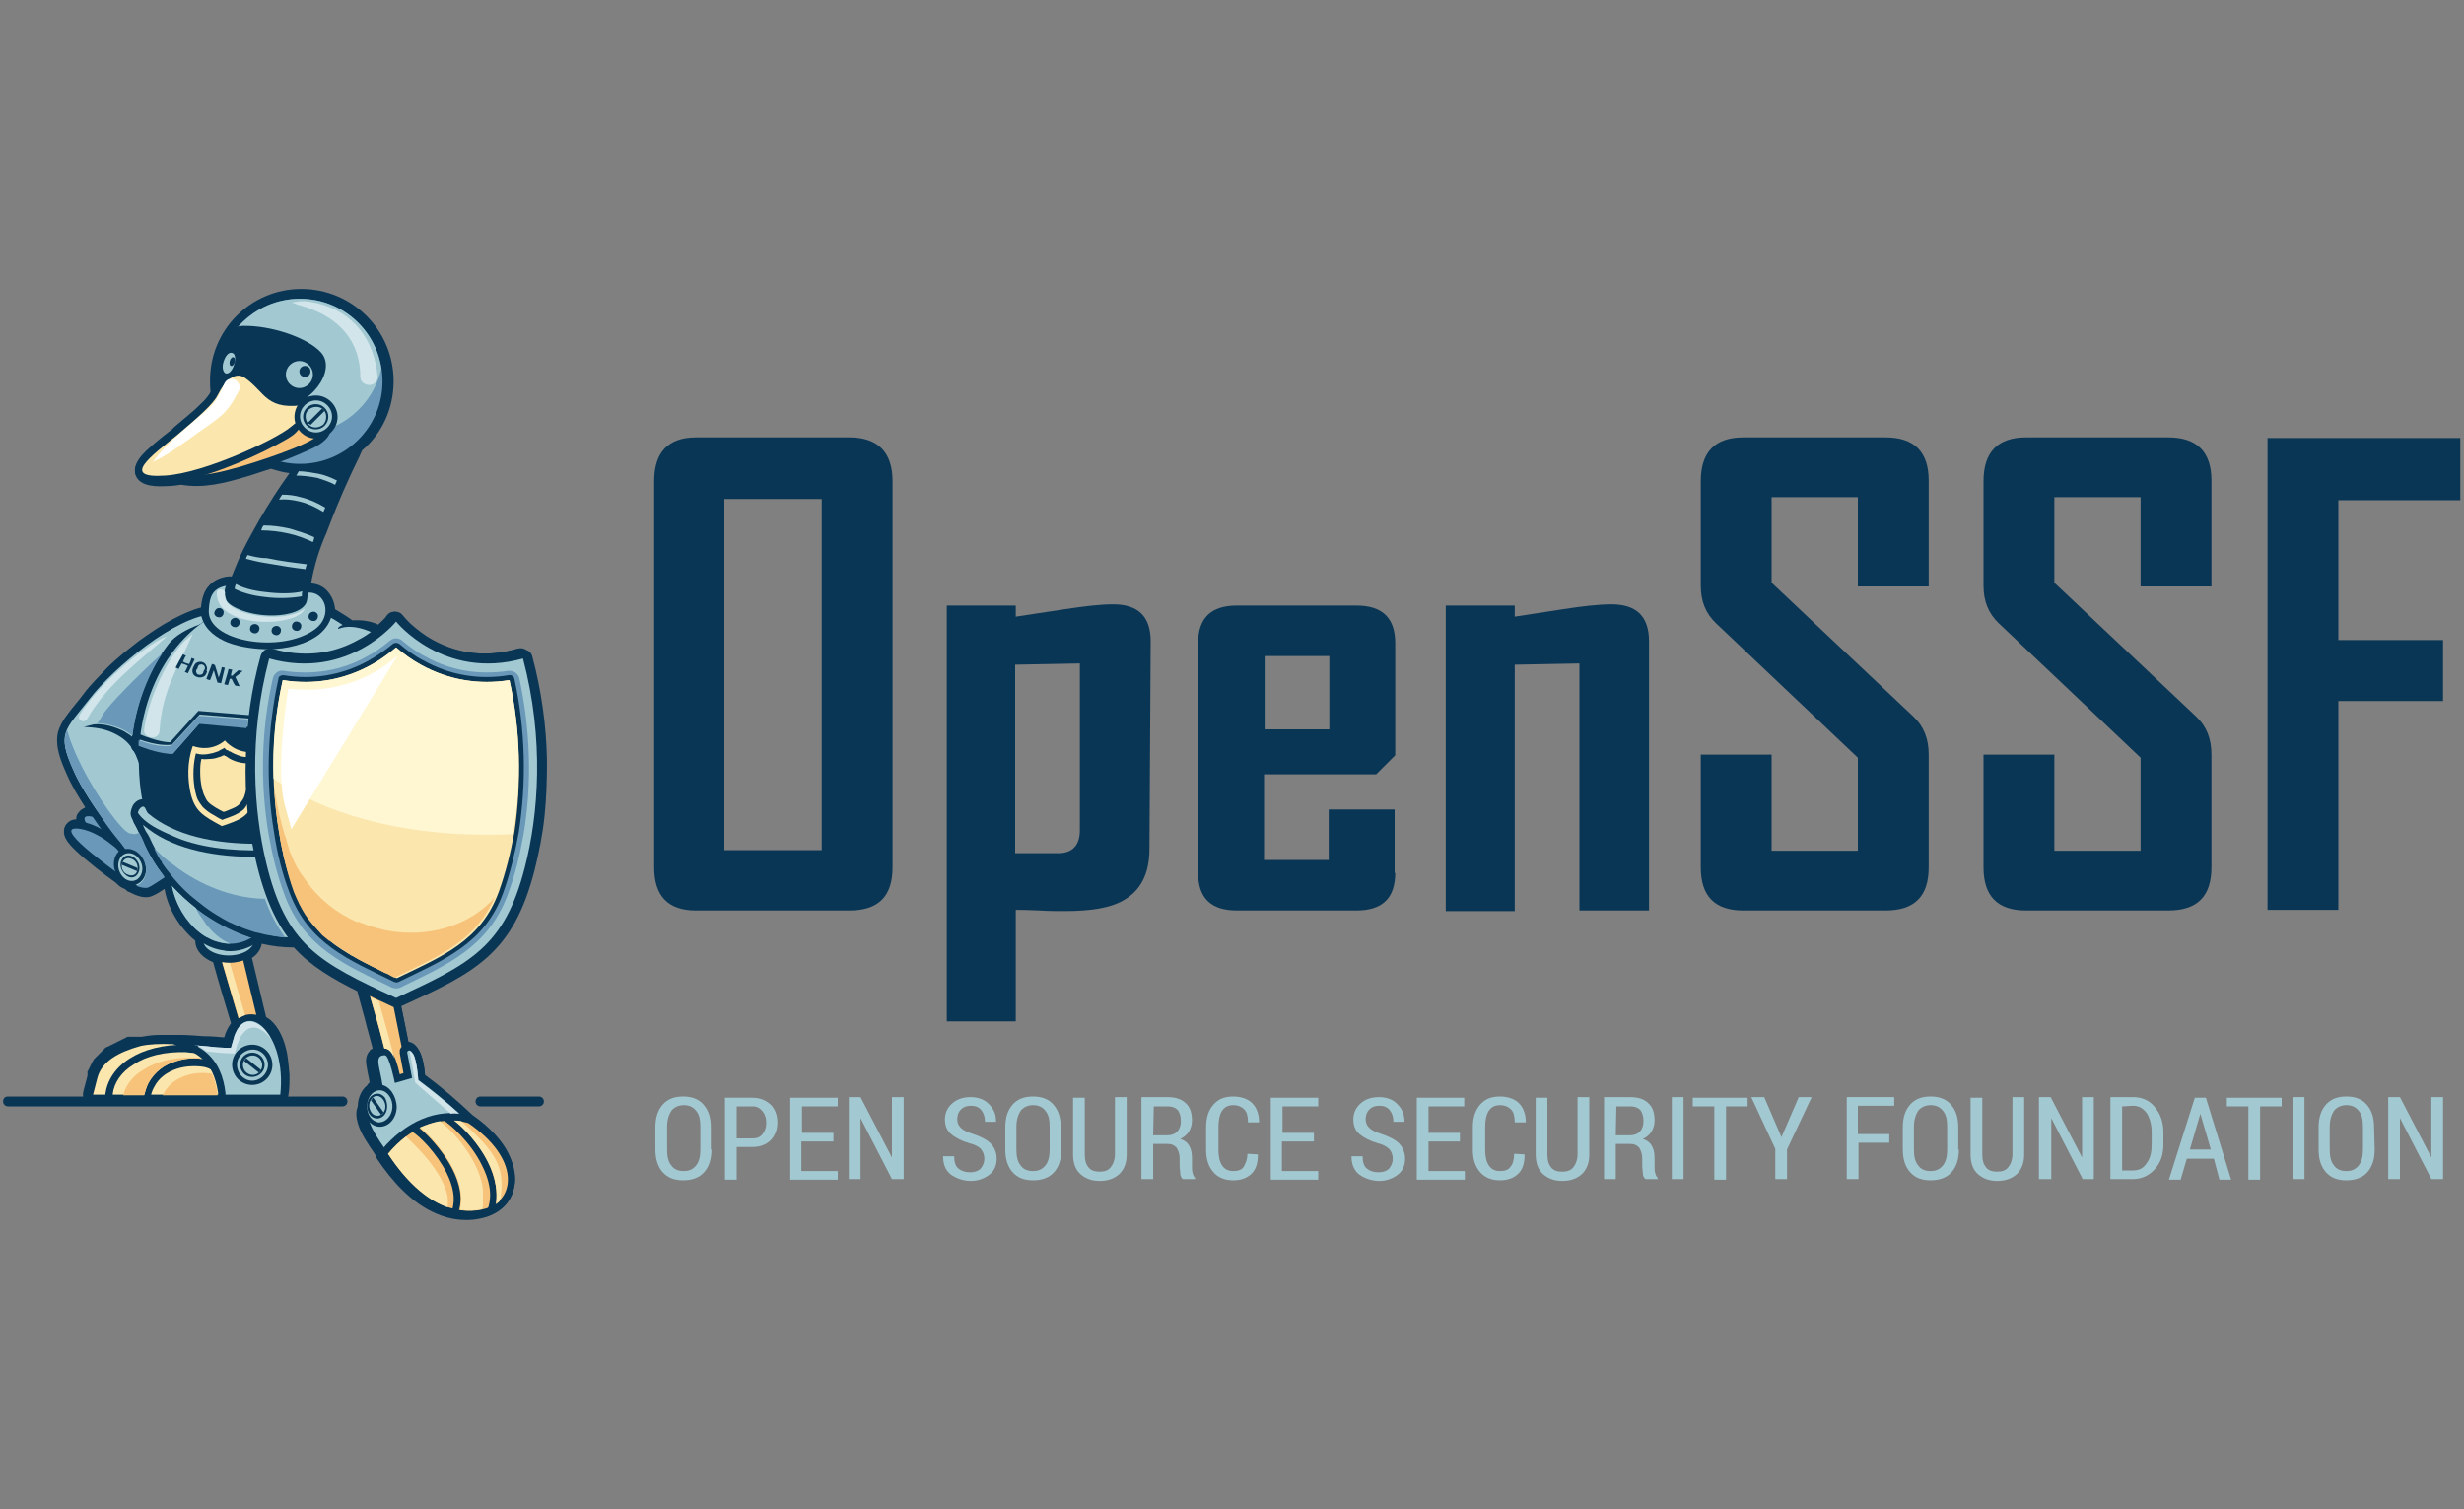 <?xml version="1.0" encoding="UTF-8"?> <!-- Generator: Adobe Illustrator 25.0.0, SVG Export Plug-In . SVG Version: 6.00 Build 0) --> <svg xmlns="http://www.w3.org/2000/svg" xmlns:xlink="http://www.w3.org/1999/xlink" version="1.1" id="Layer_1" x="0px" y="0px" viewBox="0 0 400 245" style="enable-background:new 0 0 400 245;" xml:space="preserve"><rect x="0" y="0" width="400" height="245" fill="#808080" stroke="none"/> <style type="text/css"> .st0{fill:#0A3655;} .st1{fill:#A2C9D2;} .st2{fill-rule:evenodd;clip-rule:evenodd;fill:#0A3655;} .st3{fill-rule:evenodd;clip-rule:evenodd;fill:#6998B8;} .st4{fill-rule:evenodd;clip-rule:evenodd;fill:#F7C37A;} .st5{fill-rule:evenodd;clip-rule:evenodd;fill:#A2C9D2;} .st6{fill-rule:evenodd;clip-rule:evenodd;fill:#FBE6AD;} .st7{fill-rule:evenodd;clip-rule:evenodd;fill:#FAE6AB;} .st8{fill-rule:evenodd;clip-rule:evenodd;fill:#D2E5EA;} .st9{fill-rule:evenodd;clip-rule:evenodd;fill:#FFFFFF;} .st10{fill-rule:evenodd;clip-rule:evenodd;fill:#FFF6D2;} </style> <g> <g> <g> <path class="st0" d="M144.9,140.8c0,4.7-2.3,7-7,7H113c-4.5,0-6.8-2.3-6.8-7V78.1c0-4.7,2.3-7.1,6.8-7.1h24.9c4.6,0,7,2.4,7,7.1 V140.8z M133.4,138v-57h-15.8v57L133.4,138L133.4,138z"></path> <path class="st0" d="M186.6,137.8c0,4-1.4,6.8-4.3,8.4c-2.1,1.2-5.3,1.7-9.5,1.7c-1,0-2.4,0-4.1-0.1c-1.8-0.1-3-0.1-3.8-0.1v18.1 h-11.2V98.3h11.2v1.8c2.6-0.4,5.2-0.8,7.9-1.2c3.3-0.5,5.9-0.8,7.9-0.8c4.1,0,6.1,2,6.1,6L186.6,137.8L186.6,137.8z M175.3,134.8 v-27.1l-10.5,0.2v30.6h7C174.1,138.5,175.3,137.2,175.3,134.8z"></path> <path class="st0" d="M226.5,141.7c0,4.1-2.1,6.1-6.3,6.1h-19.4c-4.2,0-6.3-2-6.3-6.1v-37.3c0-4.1,2.1-6.1,6.3-6.1h19.4 c4.2,0,6.3,2,6.3,6.1v18.2l-3.1,3.1h-18.2v13.9h10.5v-8.2h10.7V141.7z M215.8,118.4v-11.9h-10.5v11.9H215.8z"></path> <path class="st0" d="M267.7,147.8h-11.3v-40.1l-10.5,0.2v40h-11.2V98.3h11.2v1.8c2.6-0.4,5.2-0.8,7.8-1.2 c3.2-0.5,5.9-0.8,7.9-0.8c4.1,0,6.1,2,6.1,6V147.8L267.7,147.8z"></path> <path class="st0" d="M313.1,140.8c0,4.7-2.3,7-7,7H283c-4.6,0-6.9-2.3-6.9-7v-18.3h11.5v15.6h14v-15.1l-23-21.8 c-1.7-1.6-2.5-3.6-2.5-6.1V78.1c0-4.7,2.3-7.1,6.9-7.1h23.1c4.6,0,7,2.3,7,7v17.2h-11.5V80.7h-14v13.9l23,21.7 c1.7,1.6,2.5,3.6,2.5,6.2V140.8z"></path> <path class="st0" d="M359,140.8c0,4.7-2.3,7-7,7h-23.1c-4.6,0-6.9-2.3-6.9-7v-18.3h11.5v15.6h14v-15.1l-23-21.8 c-1.7-1.6-2.5-3.6-2.5-6.1V78.1c0-4.7,2.3-7.1,6.9-7.1H352c4.6,0,7,2.3,7,7v17.2h-11.5V80.7h-14v13.9l23,21.7 c1.7,1.6,2.5,3.6,2.5,6.2L359,140.8L359,140.8z"></path> <path class="st0" d="M399.4,81.2h-19.8v22.7h17v9.9h-17v33.9h-11.5V71.1h31.3L399.4,81.2L399.4,81.2z"></path> </g> <g> <path class="st1" d="M115.5,186.6c0,1.6-0.4,2.8-1.2,3.7c-0.8,0.9-2,1.3-3.4,1.3c-1.4,0-2.5-0.4-3.3-1.3s-1.2-2.1-1.2-3.7V183 c0-1.6,0.4-2.8,1.2-3.7c0.8-0.9,1.9-1.3,3.3-1.3c1.4,0,2.5,0.4,3.3,1.3c0.8,0.9,1.2,2.1,1.2,3.7V186.6z M113.7,182.9 c0-1.2-0.2-2-0.7-2.6c-0.5-0.6-1.1-0.9-2-0.9c-0.8,0-1.5,0.3-2,0.9c-0.4,0.6-0.7,1.5-0.7,2.6v3.7c0,1.2,0.2,2,0.7,2.6 c0.4,0.6,1.1,0.9,2,0.9c0.9,0,1.5-0.3,2-0.9s0.7-1.5,0.7-2.6V182.9z"></path> <path class="st1" d="M119.6,186.2v5.3h-1.9v-13.3h4.4c1.3,0,2.2,0.4,3,1.1c0.7,0.7,1.1,1.7,1.1,2.9c0,1.2-0.4,2.2-1.1,2.9 c-0.7,0.7-1.7,1.1-3,1.1H119.6z M119.6,184.8h2.6c0.7,0,1.2-0.2,1.6-0.7c0.4-0.5,0.6-1.1,0.6-1.8c0-0.8-0.2-1.4-0.6-1.9 c-0.4-0.5-0.9-0.8-1.6-0.8h-2.6L119.6,184.8L119.6,184.8z"></path> <path class="st1" d="M135.2,185.3h-5.1v4.8h5.9v1.4h-7.7v-13.3h7.7v1.4h-5.8v4.3h5.1V185.3z"></path> <path class="st1" d="M146.7,191.4h-1.9l-5.1-9.9h0v9.9h-1.9v-13.3h1.9l5.1,9.8h0v-9.8h1.9L146.7,191.4L146.7,191.4z"></path> <path class="st1" d="M159.8,188.1c0-0.6-0.2-1.1-0.5-1.5s-1-0.8-1.9-1c-1.3-0.4-2.3-0.9-3-1.5c-0.7-0.6-1-1.4-1-2.4 c0-1,0.4-1.9,1.2-2.6c0.8-0.7,1.8-1,3-1c1.2,0,2.3,0.4,3,1.2c0.8,0.8,1.1,1.7,1.1,2.8v0h-1.8c0-0.8-0.2-1.4-0.6-1.9 c-0.4-0.5-1-0.7-1.7-0.7c-0.7,0-1.2,0.2-1.6,0.6c-0.4,0.4-0.6,0.9-0.6,1.6c0,0.6,0.2,1,0.6,1.4c0.4,0.4,1.1,0.7,2,1 c1.2,0.4,2.2,0.9,2.8,1.5c0.6,0.6,1,1.5,1,2.5c0,1.1-0.4,2-1.2,2.6c-0.8,0.6-1.8,1-3,1c-1.2,0-2.3-0.4-3.2-1 c-0.9-0.7-1.3-1.7-1.3-3v0h1.8c0,0.9,0.2,1.6,0.7,2s1.1,0.6,1.9,0.6c0.7,0,1.3-0.2,1.7-0.6C159.6,189.2,159.8,188.7,159.8,188.1z "></path> <path class="st1" d="M172.3,186.6c0,1.6-0.4,2.8-1.2,3.7c-0.8,0.9-2,1.3-3.4,1.3c-1.4,0-2.5-0.4-3.3-1.3 c-0.8-0.9-1.2-2.1-1.2-3.7V183c0-1.6,0.4-2.8,1.2-3.7c0.8-0.9,1.9-1.3,3.3-1.3c1.4,0,2.5,0.4,3.3,1.3c0.8,0.9,1.2,2.1,1.2,3.7 V186.6z M170.4,182.9c0-1.2-0.2-2-0.7-2.6c-0.5-0.6-1.1-0.9-2-0.9c-0.8,0-1.5,0.3-2,0.9c-0.4,0.6-0.7,1.5-0.7,2.6v3.7 c0,1.2,0.2,2,0.7,2.6c0.4,0.6,1.1,0.9,2,0.9c0.9,0,1.5-0.3,2-0.9c0.5-0.6,0.7-1.5,0.7-2.6V182.9z"></path> <path class="st1" d="M182.9,178.2v9.2c0,1.4-0.4,2.4-1.2,3.2c-0.8,0.7-1.8,1.1-3.2,1.1c-1.3,0-2.3-0.4-3.1-1.1 c-0.8-0.7-1.2-1.8-1.2-3.2v-9.2h1.9v9.2c0,1,0.2,1.6,0.6,2.1c0.4,0.5,1,0.7,1.8,0.7c0.8,0,1.4-0.2,1.8-0.7 c0.4-0.5,0.7-1.2,0.7-2.2v-9.2H182.9L182.9,178.2z"></path> <path class="st1" d="M187.2,185.7v5.7h-1.9v-13.3h4.2c1.3,0,2.3,0.3,3,1c0.7,0.6,1,1.6,1,2.8c0,0.7-0.2,1.3-0.5,1.8 s-0.8,0.9-1.4,1.2c0.7,0.2,1.2,0.6,1.5,1.2c0.3,0.5,0.4,1.2,0.4,2v1.2c0,0.4,0,0.8,0.1,1.1c0.1,0.4,0.2,0.6,0.4,0.8v0.2h-2 c-0.2-0.2-0.4-0.5-0.4-0.9c0-0.4-0.1-0.8-0.1-1.3v-1.1c0-0.8-0.2-1.3-0.5-1.8c-0.4-0.4-0.8-0.6-1.4-0.6L187.2,185.7L187.2,185.7z M187.2,184.3h2.2c0.8,0,1.3-0.2,1.7-0.6s0.6-1,0.6-1.7c0-0.8-0.2-1.4-0.5-1.8c-0.4-0.4-0.9-0.6-1.6-0.6h-2.3L187.2,184.3 L187.2,184.3z"></path> <path class="st1" d="M204.2,187.4L204.2,187.4c0,1.4-0.3,2.4-1,3.1s-1.7,1.1-3,1.1c-1.3,0-2.4-0.4-3.2-1.3 c-0.8-0.9-1.2-2.1-1.2-3.6v-3.7c0-1.6,0.4-2.8,1.2-3.7c0.8-0.9,1.8-1.3,3.2-1.3c1.3,0,2.4,0.4,3.1,1.1c0.7,0.7,1.1,1.8,1.1,3.1 l0,0h-1.8c0-1-0.2-1.7-0.6-2.1c-0.4-0.4-1-0.7-1.8-0.7c-0.8,0-1.4,0.3-1.8,0.9c-0.4,0.6-0.6,1.5-0.6,2.6v3.7c0,1.2,0.2,2,0.6,2.6 s1,0.9,1.8,0.9s1.4-0.2,1.7-0.7s0.6-1.2,0.6-2.1L204.2,187.4L204.2,187.4z"></path> <path class="st1" d="M213.2,185.3h-5.1v4.8h5.9v1.4h-7.7v-13.3h7.7v1.4h-5.8v4.3h5.1V185.3z"></path> <path class="st1" d="M226.1,188.1c0-0.6-0.2-1.1-0.5-1.5c-0.4-0.4-1-0.8-1.9-1c-1.3-0.4-2.3-0.9-3-1.5c-0.7-0.6-1-1.4-1-2.4 c0-1,0.4-1.9,1.2-2.6c0.8-0.7,1.8-1,3-1c1.2,0,2.3,0.4,3,1.2c0.8,0.8,1.1,1.7,1.1,2.8v0h-1.8c0-0.8-0.2-1.4-0.6-1.9 c-0.4-0.5-1-0.7-1.7-0.7c-0.7,0-1.2,0.2-1.6,0.6c-0.4,0.4-0.6,0.9-0.6,1.6c0,0.6,0.2,1,0.6,1.4s1.1,0.7,2,1 c1.2,0.4,2.2,0.9,2.8,1.5s1,1.5,1,2.5c0,1.1-0.4,2-1.2,2.6c-0.8,0.6-1.8,1-3,1c-1.2,0-2.3-0.4-3.2-1c-0.9-0.7-1.3-1.7-1.3-3v0 h1.8c0,0.9,0.2,1.6,0.7,2c0.5,0.4,1.1,0.6,1.9,0.6c0.7,0,1.3-0.2,1.7-0.6C225.9,189.2,226.1,188.7,226.1,188.1z"></path> <path class="st1" d="M237,185.3h-5.1v4.8h5.9v1.4H230v-13.3h7.7v1.4h-5.8v4.3h5.1L237,185.3L237,185.3z"></path> <path class="st1" d="M247.5,187.4L247.5,187.4c0,1.4-0.3,2.4-1,3.1c-0.7,0.7-1.7,1.1-3,1.1c-1.3,0-2.4-0.4-3.2-1.3 c-0.8-0.9-1.2-2.1-1.2-3.6v-3.7c0-1.6,0.4-2.8,1.2-3.7c0.8-0.9,1.8-1.3,3.2-1.3c1.3,0,2.4,0.4,3.1,1.1c0.7,0.7,1.1,1.8,1.1,3.1 l0,0h-1.8c0-1-0.2-1.7-0.6-2.1c-0.4-0.4-1-0.7-1.8-0.7c-0.8,0-1.4,0.3-1.8,0.9c-0.4,0.6-0.6,1.5-0.6,2.6v3.7c0,1.2,0.2,2,0.6,2.6 c0.4,0.6,1,0.9,1.8,0.9c0.8,0,1.4-0.2,1.7-0.7c0.4-0.4,0.6-1.2,0.6-2.1L247.5,187.4L247.5,187.4z"></path> <path class="st1" d="M258,178.2v9.2c0,1.4-0.4,2.4-1.2,3.2c-0.8,0.7-1.8,1.1-3.2,1.1c-1.3,0-2.3-0.4-3.1-1.1 c-0.8-0.7-1.2-1.8-1.2-3.2v-9.2h1.9v9.2c0,1,0.2,1.6,0.6,2.1c0.4,0.5,1,0.7,1.8,0.7c0.8,0,1.4-0.2,1.8-0.7 c0.4-0.5,0.7-1.2,0.7-2.2v-9.2H258L258,178.2z"></path> <path class="st1" d="M262.3,185.7v5.7h-1.9v-13.3h4.2c1.3,0,2.3,0.3,3,1c0.7,0.6,1,1.6,1,2.8c0,0.7-0.2,1.3-0.5,1.8 c-0.3,0.5-0.8,0.9-1.4,1.2c0.7,0.2,1.2,0.6,1.5,1.2c0.3,0.5,0.4,1.2,0.4,2v1.2c0,0.4,0,0.8,0.1,1.1c0.1,0.4,0.2,0.6,0.4,0.8v0.2 h-2c-0.2-0.2-0.4-0.5-0.4-0.9c0-0.4-0.1-0.8-0.1-1.3v-1.1c0-0.8-0.2-1.3-0.5-1.8c-0.4-0.4-0.8-0.6-1.4-0.6L262.3,185.7 L262.3,185.7z M262.3,184.3h2.2c0.8,0,1.3-0.2,1.7-0.6s0.6-1,0.6-1.7c0-0.8-0.2-1.4-0.5-1.8c-0.4-0.4-0.9-0.6-1.6-0.6h-2.3 L262.3,184.3L262.3,184.3z"></path> <path class="st1" d="M273.3,191.4h-1.9v-13.3h1.9V191.4z"></path> <path class="st1" d="M283.7,179.6h-3.5v11.9h-1.9v-11.9h-3.5v-1.4h8.9L283.7,179.6L283.7,179.6z"></path> <path class="st1" d="M289.2,184.6L289.2,184.6l2.8-6.5h2.1l-4,8.5v4.8h-1.9v-4.9l-3.9-8.4h2.1L289.2,184.6z"></path> <path class="st1" d="M306.8,185.5h-5.1v5.9h-1.9v-13.3h7.7v1.4h-5.9v4.6h5.1V185.5z"></path> <path class="st1" d="M318,186.6c0,1.6-0.4,2.8-1.2,3.7c-0.8,0.9-2,1.3-3.4,1.3c-1.4,0-2.5-0.4-3.3-1.3c-0.8-0.9-1.2-2.1-1.2-3.7 V183c0-1.6,0.4-2.8,1.2-3.7c0.8-0.9,1.9-1.3,3.3-1.3c1.4,0,2.5,0.4,3.3,1.3c0.8,0.9,1.2,2.1,1.2,3.7V186.6L318,186.6z M316.1,182.9c0-1.2-0.2-2-0.7-2.6c-0.5-0.6-1.1-0.9-2-0.9c-0.8,0-1.5,0.3-2,0.9c-0.4,0.6-0.7,1.5-0.7,2.6v3.7 c0,1.2,0.2,2,0.7,2.6c0.4,0.6,1.1,0.9,2,0.9c0.9,0,1.5-0.3,2-0.9s0.7-1.5,0.7-2.6V182.9z"></path> <path class="st1" d="M328.6,178.2v9.2c0,1.4-0.4,2.4-1.2,3.2c-0.8,0.7-1.8,1.1-3.2,1.1c-1.3,0-2.3-0.4-3.1-1.1 c-0.8-0.7-1.2-1.8-1.2-3.2v-9.2h1.9v9.2c0,1,0.2,1.6,0.6,2.1c0.4,0.5,1,0.7,1.8,0.7c0.8,0,1.4-0.2,1.8-0.7 c0.4-0.5,0.7-1.2,0.7-2.2v-9.2H328.6L328.6,178.2z"></path> <path class="st1" d="M340,191.4h-1.9l-5.1-9.9h0v9.9H331v-13.3h1.9l5.1,9.8h0v-9.8h1.9V191.4z"></path> <path class="st1" d="M342.6,191.4v-13.3h3.7c1.4,0,2.6,0.5,3.5,1.6c0.9,1.1,1.4,2.4,1.4,4.1v1.9c0,1.7-0.4,3-1.4,4.1 c-0.9,1-2.1,1.6-3.5,1.6L342.6,191.4L342.6,191.4z M344.5,179.6V190h1.8c1,0,1.7-0.4,2.2-1.2c0.6-0.8,0.8-1.8,0.8-3.1v-1.9 c0-1.2-0.3-2.3-0.8-3.1c-0.6-0.8-1.3-1.2-2.2-1.2L344.5,179.6L344.5,179.6z"></path> <path class="st1" d="M359.4,188.1H355l-1,3.4h-1.9l4.2-13.3h1.8l4.1,13.3h-1.9L359.4,188.1z M355.5,186.6h3.4l-1.7-5.8h0 L355.5,186.6z"></path> <path class="st1" d="M370.4,179.6h-3.5v11.9h-1.9v-11.9h-3.5v-1.4h8.9V179.6L370.4,179.6z"></path> <path class="st1" d="M374.1,191.4h-1.9v-13.3h1.9V191.4z"></path> <path class="st1" d="M385.5,186.6c0,1.6-0.4,2.8-1.2,3.7c-0.8,0.9-2,1.3-3.4,1.3c-1.4,0-2.5-0.4-3.3-1.3s-1.2-2.1-1.2-3.7V183 c0-1.6,0.4-2.8,1.2-3.7c0.8-0.9,1.9-1.3,3.3-1.3c1.4,0,2.5,0.4,3.3,1.3c0.8,0.9,1.2,2.1,1.2,3.7L385.5,186.6L385.5,186.6z M383.6,182.9c0-1.2-0.2-2-0.7-2.6c-0.5-0.6-1.1-0.9-2-0.9c-0.8,0-1.5,0.3-2,0.9c-0.4,0.6-0.7,1.5-0.7,2.6v3.7 c0,1.2,0.2,2,0.7,2.6c0.4,0.6,1.1,0.9,2,0.9c0.9,0,1.5-0.3,2-0.9c0.5-0.6,0.7-1.5,0.7-2.6V182.9z"></path> <path class="st1" d="M396.6,191.4h-1.9l-5.1-9.9h0v9.9h-1.9v-13.3h1.9l5.1,9.8h0v-9.8h1.9V191.4z"></path> </g> <g> <g> <g> <path class="st2" d="M50.5,94.7c1,0.1,1.8,0.4,2.5,1.1c0.8,0.8,1.3,1.9,1.4,3.1c1,0.6,2,1.2,2.8,1.8c1.4-0.1,3,0.1,4.2,0.7 c0.1-0.1,0.2-0.2,0.2-0.2c0.4-0.4,0.9-0.8,1.2-1.3c0.3-0.4,0.7-0.6,1.2-0.6c0.5,0,0.9,0.2,1.2,0.6c0.4,0.5,0.8,0.9,1.2,1.3 c1.1,1,2.4,2,3.7,2.7c4.4,2.4,9.1,2.8,13.9,1.4c0.4-0.1,0.8-0.1,1.2,0.2c0.4,0.2,0.6,0.5,0.7,1c1.5,5.6,2.3,11.3,2.4,17.1 c0,3-0.1,6-0.4,8.9c-0.3,2.9-0.9,5.9-1.6,8.7c-0.7,2.8-1.6,5.6-3,8.1c-1.1,2.1-2.5,4-4.2,5.6c-1.8,1.8-4,3.2-6.2,4.4 c-1.2,0.7-2.5,1.4-3.8,2c-1.4,0.6-2.7,1.3-4,1.9l1.2,5.9c0.7,0.1,1.3,0.6,1.6,1.2c0.7,1,1,2.9,1.1,4.2c2.7,2,5.3,4.2,7.7,6.5 c2.6,1.8,5.2,4.3,6.3,7.3c0.5,1.3,0.8,2.8,0.5,4.2c-0.2,1-0.5,1.9-1.1,2.7c-0.9,1.2-2.2,2-3.6,2.4c-2.7,0.8-5.5,0.5-8-0.6 c-4-1.7-7.2-5.3-9.6-8.9c-0.1-0.2-0.2-0.4-0.2-0.5c-0.4-0.7-0.9-1.3-1.3-2c-1-1.5-2.1-3.6-1.8-5.4c0.1-0.3,0.2-0.6,0.2-0.9 c0,0,0-0.1,0-0.1c0.1-1.1,0.6-2.3,1.5-3c0.1-0.2,0.3-0.4,0.4-0.5c-0.1-0.7-0.3-1.4-0.4-2.1c-0.2-1-0.4-2.1,0.4-3 c0.1-0.2,0.3-0.3,0.5-0.4c-0.4-1.6-0.9-3.2-1.3-4.9c-0.4-1.4-0.8-2.9-1.2-4.4c-3.8-1.9-7.5-4-10.3-7.1c0,0-0.1,0-0.1,0 c-1.7,0-3.4-0.2-5.1-0.6c-0.2,1-0.8,1.8-1.6,2.3l2.3,9.6c0.2,0.1,0.4,0.3,0.6,0.4c1.6,1.3,2.4,3.5,2.8,5.5 c0.2,1.2,0.3,2.4,0.4,3.5c0,1.1,0,2.3-0.2,3.4c-0.1,0.8-0.8,1.4-1.6,1.4H15.1c-0.5,0-1-0.2-1.3-0.6c-0.3-0.4-0.4-0.9-0.3-1.4 c0.2-0.9,0.5-1.8,0.7-2.7c0,0,0-0.1,0-0.2s0-0.1,0-0.2s0-0.1,0-0.2s0-0.1,0.1-0.2c0,0,0-0.1,0.1-0.2c0,0,0-0.1,0.1-0.2 c0,0,0-0.1,0.1-0.2c0,0,0-0.1,0.1-0.2c0,0,0-0.1,0.1-0.2c0,0,0-0.1,0.1-0.2c0,0,0-0.1,0.1-0.2c0,0,0-0.1,0.1-0.2 c0,0,0.1-0.1,0.1-0.2c0,0,0.1-0.1,0.1-0.1c0,0,0.1-0.1,0.1-0.1c0,0,0.1-0.1,0.1-0.1c0,0,0.1-0.1,0.1-0.1c0,0,0.1-0.1,0.1-0.1 c0,0,0.1-0.1,0.1-0.1c0,0,0.1-0.1,0.1-0.1c0,0,0.1-0.1,0.1-0.1c0,0,0.1-0.1,0.1-0.1c0,0,0.1-0.1,0.1-0.1c0,0,0.1-0.1,0.1-0.1 c0,0,0.1-0.1,0.1-0.1c0,0,0.1-0.1,0.1-0.1c0,0,0.1-0.1,0.1-0.1c0,0,0.1-0.1,0.1-0.1c0,0,0.1-0.1,0.1-0.1c0,0,0.1-0.1,0.1-0.1 c0,0,0.1-0.1,0.1-0.1c0,0,0.1-0.1,0.1-0.1c0,0,0.1-0.1,0.2-0.1c0,0,0.1-0.1,0.2-0.1c0,0,0.1,0,0.2-0.1c0,0,0.1,0,0.2-0.1 c0,0,0.1,0,0.2-0.1c0,0,0.1,0,0.2-0.1c0,0,0.1,0,0.2-0.1c0,0,0.1,0,0.2-0.1c0,0,0.1,0,0.2-0.1c0,0,0.1,0,0.2-0.1s0.1,0,0.2-0.1 c0,0,0.1,0,0.2-0.1c0,0,0.1,0,0.2-0.1s0.1,0,0.2-0.1c0,0,0.1,0,0.2-0.1c0,0,0.1,0,0.2-0.1c0,0,0.1,0,0.2-0.1s0.1,0,0.2-0.1 c0,0,0.1,0,0.2,0c0,0,0.1,0,0.2,0s0.1,0,0.2,0c0,0,0.1,0,0.2,0c0,0,0.1,0,0.2,0s0.1,0,0.2,0c0,0,0.1,0,0.2,0c0,0,0.1,0,0.2,0 c0,0,0.1,0,0.2,0s0.1,0,0.2,0c0,0,0.1,0,0.2,0c0,0,0.1,0,0.2,0s0.1,0,0.2,0c0,0,0.1,0,0.2,0c0,0,0.1,0,0.1,0l0.1,0h0h0h0h0h0h0 H23l0,0c1-0.2,2-0.3,3-0.3c1.1,0,2.1,0,3.2,0c1.2,0,2.5,0.1,3.8,0.2c1.1,0,2.3,0.1,3.4,0.2v0c0.2-0.8,0.6-1.6,1.1-2.3 c-1-3.3-2-6.6-2.9-9.9c-1.5-0.6-2.9-1.8-2.9-3.5l0,0c-0.8-0.6-1.4-1.3-2-2c-1.5-1.8-2.6-4.1-3-6.4c-0.6,0.4-1.2,0.8-1.9,1.1 c-1.2,0.6-2.7,0-3.8-0.6c-0.2,0-0.3-0.1-0.4-0.2l-0.1-0.1c-0.2-0.2-0.5-0.3-0.7-0.4c-0.4-0.2-0.7-0.5-1-0.8 c-1.1-0.8-2.2-1.6-3.2-2.4c-1.2-1-2.4-1.9-3.5-3c-0.4-0.4-0.7-0.7-1-1.1c-0.6-0.8-1-1.7-0.5-2.7c0.4-0.8,1.1-1.1,1.9-1.1 c0-0.4,0.1-0.8,0.3-1.1c0.2-0.4,0.6-0.6,1-0.8c0,0,0,0,0-0.1c-1.1-1.7-2.2-3.5-3-5.4c-0.9-2-1.9-4.4-1.4-6.7 c0.3-1.1,0.9-2.1,1.6-3c0.8-1.1,1.8-2.2,2.6-3.3c1.1-1.5,2.5-2.8,3.8-4.2c1.6-1.6,3.4-3,5.2-4.4c1.7-1.2,3.4-2.4,5.3-3.4 c1.5-0.8,3.2-1.6,4.8-2c0.3-2.6,1.2-4.5,4.1-5c0.3,0,0.6-0.1,0.8,0c0.6-1.5,1.2-3,1.9-4.4c0.8-1.6,1.7-3.2,2.6-4.8 c1.5-2.6,3.1-5.1,4.9-7.6c-1-0.1-2-0.4-3-0.7c-1.4,0.4-2.7,0.9-4.1,1.3c-3.4,1-6.8,1.9-10.4,1.3c-0.1,0-0.2,0-0.2,0 c-0.7,0.1-1.4,0.2-2,0.2c-1.7,0.1-4.6,0.2-5.3-1.8c-0.1-0.3-0.1-0.6-0.1-0.9c0.1-1.2,1-2.2,1.8-3c1.2-1.1,2.4-2.1,3.7-3.1 c0.3-0.2,0.6-0.4,0.8-0.7c1.1-0.9,2.1-1.8,3.2-2.7c0.6-0.6,1.2-1.1,1.8-1.7c0.3-0.4,0.8-0.9,1-1.3c-0.1-0.6-0.1-1.2-0.1-1.8 c-0.1-8.3,6.6-15,14.8-15c8.3,0,15,6.7,15,15c0,4.3-1.8,8.4-5.1,11.2c-0.7,1.6-1.5,3.1-2.2,4.7c-1.3,2.8-2.5,5.8-3.6,8.7 C51.8,89.2,51,91.9,50.5,94.7z"></path> <g> <path class="st2" d="M14.5,131.3c2.2,0.2,4.6,1.8,6.3,3.3c1.5,1.4,3.1,2.7,4.6,4l0.9,0.8l-3.8,4.3l-0.9-0.7 c-1.6-1.4-3.2-2.8-4.7-4.2c-1.1-1-2.2-2.1-3.2-3.3c-0.7-0.9-1.8-2.3-1.1-3.4C13.1,131.4,13.9,131.3,14.5,131.3z"></path> <path class="st3" d="M14.5,132.5c1.8,0.2,4,1.6,5.6,3s4.7,4,4.7,4l-2.3,2.6C20.8,140.7,10.9,132.2,14.5,132.5z"></path> <path class="st2" d="M12.3,133.3c2.2,0,4.8,1.5,6.5,2.8c1.2,0.9,2.4,1.8,3.6,2.7c0.6,0.4,0.9,1,1,1.6c0.2,1.3-0.6,2.4-1.2,3.4 c-0.2,0.3-0.4,0.5-0.8,0.6c-0.3,0.1-0.6,0-0.9-0.2c-1.7-1.2-3.4-2.4-5.1-3.8c-1.2-0.9-2.4-1.9-3.4-3c-0.8-0.8-2-2.1-1.4-3.3 C10.9,133.5,11.6,133.3,12.3,133.3z"></path> <path class="st3" d="M12.3,134.5c1.8,0,4.1,1.2,5.8,2.6c1,0.8,2.6,1.9,3.6,2.7c1.3,1,0,2.5-0.5,3.5 C19.5,142,8.7,134.5,12.3,134.5z"></path> <path class="st2" d="M33.5,145.1l4.5,1.5c0.4,0.1,0.7,0.4,0.8,0.8l5.3,22c0.1,0.4,0,0.7-0.2,1c-0.2,0.3-0.6,0.4-0.9,0.4h-2.8 c-0.5,0-1-0.3-1.1-0.8c-2.3-7.8-4.6-15.7-6.9-23.5c-0.1-0.4,0-0.9,0.3-1.2C32.7,145,33.1,144.9,33.5,145.1z"></path> <path class="st4" d="M33.1,146.2c6.9,23.5,6.9,23.5,6.9,23.5h2.8l-5.3-22L33.1,146.2z"></path> <path class="st2" d="M37.1,149.1c2.9,0,5.3,1.6,5.3,3.6s-2.4,3.6-5.3,3.6c-2.9,0-5.3-1.6-5.3-3.6 C31.9,150.7,34.3,149.1,37.1,149.1z"></path> <path class="st5" d="M37.1,150.3c2.2,0,4.1,1.1,4.1,2.4c0,1.3-1.8,2.4-4.1,2.4c-2.2,0-4.1-1.1-4.1-2.4 C33.1,151.3,34.9,150.3,37.1,150.3z"></path> <path class="st2" d="M35.1,130.3c0.4,0,0.7,0,1,0.1c2.6,0.3,4.9,1.9,6.6,3.9c1.8,2.2,3,5.1,3.2,7.9c0.2,2.3,0,4.8-1,6.9 c-0.9,1.9-2.3,3.6-4.2,4.5c-1,0.5-2.2,0.8-3.3,0.8c-0.4,0-0.7,0-1-0.1c-2.6-0.3-4.9-1.9-6.6-3.9c-1.8-2.2-3-5.1-3.2-7.9 c-0.2-2.3,0-4.8,1-6.9c0.9-1.9,2.3-3.6,4.2-4.5C32.8,130.5,33.9,130.3,35.1,130.3z"></path> <ellipse transform="matrix(0.967 -0.256 0.256 0.967 -35.216 14.01)" class="st3" cx="36.2" cy="142.3" rx="8.4" ry="11"></ellipse> <path class="st2" d="M20.6,140.3c0-0.2-0.2-0.5-0.2-0.7c-0.7-0.8-1.4-1.8-2.1-2.6c-1.6-2-3.1-4-4.4-6.2 c-1.1-1.7-2.2-3.5-3-5.3c-0.8-1.9-1.8-4.3-1.3-6.5c0.3-1.1,0.8-2,1.5-2.9c0.8-1.1,1.8-2.2,2.6-3.3c4-5.1,14.3-13.9,21-14.2 l0.9,0l0.3,0.8c0.6,1.6,0.1,4.2-0.2,5.8c-0.5,2.6-1.3,5.3-2.1,7.8c-0.8,2.7-1.8,5.4-2.7,8.1c-0.3,1-0.7,1.9-1,2.9 c-0.2,0.5-0.4,1-0.5,1.5c-0.1,0.3-0.1,0.7-0.1,1c0,0.6-0.1,1.2-0.1,1.8c0,1.6,0,3.2,0,4.8c0,2.7,0,5.5,0.1,8.2v0.6l-0.5,0.4 c-0.7,0.5-1.4,1-2.1,1.4c-0.6,0.4-1.4,1-2.1,1.2c-1.5,0.7-3.5-0.5-4.7-1.3c-0.7-0.4-1.5-1.1-1.2-2s1.2-1,2-1.3 C20.4,140.3,20.5,140.3,20.6,140.3z"></path> <path class="st5" d="M34.6,99.7c-6,0.3-16.1,8.6-20.1,13.8c-4,5.1-5.3,5.5-2.6,11.5c2.6,6,9.5,13.9,9.5,13.9 c2,3.7-3.8,2.1-1,3.8c1,0.6,2.7,1.6,3.6,1.2c0.9-0.4,4.1-2.6,4.1-2.6s-0.4-13.8,0.1-16.2C28.6,122.8,36.1,103.9,34.6,99.7z"></path> <path class="st2" d="M22.7,124.4c-0.8-2.7-1.8-4.3-4.5-5.5c-1.6-0.7-2.9-0.8-4.6-0.9l1.6-0.4c1.6-0.2,3.5,0.4,4.9,1.1 c2.5,1.4,3.3,2.9,4.2,5.5c0.1,0.4-0.2,0.9-0.6,1C23.2,125.1,22.8,124.9,22.7,124.4z"></path> <path class="st2" d="M43.6,97.6c-12.7,0-21.9,12.6-21,28.1c1.8,32.4,47.7,38,45.6,0C67.4,110.1,56.3,97.6,43.6,97.6z"></path> <path class="st2" d="M24.8,131.2c8.1,6.8,25.4,5,34.6,1.7c1.9-0.7,5.3-1.8,7.2-0.5c0.6,0.4,1,1,1.2,1.7c0,0.1,0.1,0.3,0.1,0.4 c0.2,0,0.3,0.1,0.4,0.2c0.4,0.3,0.5,0.7,0.4,1.2c-1.5,7.3-5.5,13.5-12.6,16.2c-6,2.3-12.8,1.5-18.6-1.2 c-6.3-2.9-11.5-8-14.3-14.4c-0.3-0.6-0.6-1.3-0.9-1.9c-0.2-0.5-0.5-0.9-0.7-1.4c-0.2-0.3-0.4-0.8-0.4-1.1c0-0.5,0.2-1,0.4-1.4 c0.5-0.8,1.5-1.3,2.4-0.7C24.5,130.3,24.6,130.7,24.8,131.2z"></path> <path class="st5" d="M24.3,136c8.5,19.4,38.3,23.8,43.3-0.4c-2,0.9,1.6-5-7.7-1.6c-9.1,3.2-27.2,5.4-35.9-2 c-0.2-0.2-0.4-0.9-0.6-1c-0.4-0.3-1.1,0.6-1,1.1C22.3,132.1,24,135.3,24.3,136z"></path> <path class="st2" d="M29.5,136.3c9,3.2,22.2,1.5,29.9-1.2c1.9-0.7,5.4-1.9,7.3-0.6c0.6,0.4,1,1,1.2,1.7 c0.1,0.2,0.1,0.4,0.2,0.7c0,0.1,0,0.2,0,0.2c0.2,0.3,0.2,0.6,0.1,0.9c-2.7,9.9-10.2,15.4-20.4,15.4c-4.9,0-9.9-1.9-14-4.6 c-4.6-3-8.4-7.3-10.6-12.3c-0.3-0.6-0.6-1.3-0.9-1.9c-0.2-0.4-0.4-0.7-0.6-1.1c-0.2-0.4-0.2-0.9,0.1-1.2s-0.2-1.1,0.3-1 c0,0.1,0.1,0.2,0.1,0.3c0.4,0.9,1.6,2,3.3,2.9C26.8,135.2,28.7,136,29.5,136.3z"></path> <path class="st5" d="M24.3,136c4.4,10,14.9,16.2,23.6,16.2c9.4,0,16.6-5,19.2-14.5c-0.6-0.7,0.7-4.4-7.3-1.6 c-8.9,3.2-26.7,5.3-35.7-1.5c-1.1-0.8-1.1-1.1-0.4,0.4C24,135.4,24.2,135.8,24.3,136z"></path> <path class="st2" d="M68.1,120.5C68.1,120.6,68.1,120.6,68.1,120.5c-2.1,1.9-6,3.1-8.6,3.8c-2,0.5-4.1,1-6.2,1.3 c-0.8,0.1-1.6,0.2-2.4,0.3c-0.5,0-1,0.1-1.6,0.1c-1.6,0-3.3-2-4.2-3.2c-0.8-1-1.5-2.2-2.2-3.3l-10.2-0.9l-4,4.5 c-0.2,0.2-0.5,0.4-0.8,0.4c-0.6,0-1.2-0.1-1.7-0.2c-1.4-0.2-2.8-0.7-4.2-1.2c-0.5-0.2-0.8-0.7-0.7-1.2 c0.5-5.9,2.5-11.8,6.1-16.4c2-2.6,7.9-4.5,11.4-4.2c2.7-1.3,1.7-3.9,4.7-3.9c2.5,0,5,0.4,7.4,1.3c9.2,3.4,15.3,12.3,17.5,21.7 C68.6,119.8,68.5,120.2,68.1,120.5z"></path> <path class="st5" d="M43.6,97.6c-11.3,0-19.9,10.1-21,23.4c3.2,1.3,5.5,1.3,5.5,1.3l4.4-5l11.4,1c0,0,3.6,6.5,5.7,6.5 s14.1-1.8,17.9-5.1l0,0C64.4,107,54.9,97.6,43.6,97.6z"></path> <path class="st2" d="M60.9,67.1c-4.9,10.8-11.7,23-11.1,33.7c0.2,4.3-8.5,4.5-11.6,3.2c-6.4-2.7,4.2-21.2,11.1-29.9 c2-2.5,3.9-4,4.7-4.4C57,68.3,60.9,67.6,60.9,67.1z"></path> <path class="st2" d="M58.9,68.9c-1.2,0.4-2.4,0.7-3.5,1.1c-0.4,0.1-0.7,0.3-1.1,0.4c-0.5,0.2-1.2,0.8-1.7,1.2 c-1,0.9-1.9,1.8-2.7,2.9C47.4,77.8,45,81.4,43,85c-1.1,1.8-2.1,3.7-3,5.7c-0.8,1.7-1.6,3.5-2.1,5.3c-0.5,1.6-1.4,5.2-0.1,6.7 c0.2,0.2,0.4,0.4,0.7,0.5c1.4,0.6,3.5,0.7,4.9,0.6c1.6-0.1,5.5-0.6,5.3-2.8c-0.2-4,0.6-7.9,1.7-11.7c1.2-4,2.9-8,4.6-11.9 C56.3,74.5,57.6,71.7,58.9,68.9z"></path> <path class="st2" d="M37.7,95.7c-0.2,0.3-0.1,0.9,0,1.2c0.3,0.4,1.4,0.9,1.8,1c1.3,0.5,2.7,0.8,4,0.8c0.6,0,1.2,0,1.8,0 c0.8-0.1,2.8-0.4,3.2-1.2c0-0.1,0-0.2,0.1-0.2c0-0.2,0-0.4,0.1-0.7c0-0.1,0-0.2,0-0.4c0.1-0.6,0.5-1.1,1.1-1.2 c1.1-0.1,2.1,0.3,2.9,1c0.9,0.9,1.3,2.2,1.2,3.4c-0.1,1.4-1,2.7-2.1,3.6c-2.2,1.7-5.3,2.3-8,2.4c-2.2,0-4.7-0.3-6.8-1.1 c-1.8-0.7-3.6-2-4.2-3.9c-0.2-0.5-0.2-1-0.2-1.5c0.2-2.6,1-4.5,3.8-5c0.5-0.1,1.2-0.1,1.4,0.3C38.2,94.6,38,95.3,37.7,95.7 L37.7,95.7z"></path> <path class="st5" d="M36.7,95.1c-2.2,0.4-2.7,1.8-2.8,3.9c-0.4,5.2,11.9,7.2,17.3,3.1c2.9-2.2,1.6-6.1-1.2-5.9 c-0.1,0,0,1-0.3,1.7c-0.8,1.6-3.8,2.1-6.1,2c-3.6-0.1-6.7-1.6-6.9-2.6C36.2,95.8,36.7,95.1,36.7,95.1z"></path> <circle class="st2" cx="48.7" cy="61.8" r="14.5"></circle> <ellipse class="st3" cx="48.7" cy="61.9" rx="13.4" ry="13.4"></ellipse> <path class="st5" d="M48.7,48.5c-6.4,0-11.7,4.5-13.1,10.5c1,6.5,6.5,11.4,13.2,11.4c6.4,0,11.7-4.5,13.1-10.5 C61,53.4,55.4,48.5,48.7,48.5z"></path> <path class="st2" d="M37.8,53.1c-2.1,2.4-2.9,6.8-2.9,8.7c0,1.8,0.4,0.6,0.4,0.9c2.9-2.9,3.8-2,5.2-1.2 c1.4,0.8,1.6,3.6,5.5,4.2c3.8,0.6,8.9-5.4,6.1-8.5c-2.2-2.4-8.1-4.4-12.7-4.3C39.2,52.9,38,53.1,37.8,53.1z"></path> <path class="st2" d="M36.5,168.8c0-0.1,0.1-0.2,0.1-0.4c1-3.6,4.3-4.9,7.1-2.6c1.6,1.3,2.3,3.4,2.7,5.3 c0.4,2.1,0.4,4.7,0.2,6.8c-0.1,0.6-0.6,1.1-1.2,1.1H15.1c-0.4,0-0.8-0.2-1-0.5c-0.2-0.3-0.3-0.7-0.2-1.1 c0.2-0.9,0.5-1.8,0.7-2.7c1-3.6,4.6-5.2,7.9-6.1c1.9-0.5,4.6-0.4,6.5-0.4C31.1,168.4,34.4,168.5,36.5,168.8z"></path> <path class="st5" d="M37.9,168.7c-0.4,1.4-0.4,1.4-0.4,1.4s-2,0-3.4-0.2c-3.2-0.3-8.7-0.8-11.2-0.1c-3.6,1-6.3,2.5-7,5.2 c-0.7,2.7-0.7,2.7-0.7,2.7h30.3C46.6,167.6,39.7,161.9,37.9,168.7z"></path> <path class="st2" d="M28.5,168.4c1.7,0.6,3.4,1.2,4.8,2.3c2.1,1.7,3,4.1,3.3,6.7c0,0.2,0,0.4,0,0.5c0,0.7-0.6,1.2-1.2,1.2 H15.1c-0.4,0-0.8-0.2-1-0.5c-0.2-0.3-0.3-0.7-0.2-1.1c0.2-0.9,0.5-1.8,0.7-2.7c1-3.6,4.6-5.2,7.9-6.1c1.7-0.4,3.9-0.4,5.7-0.4 C28.3,168.3,28.4,168.3,28.5,168.4z"></path> <path class="st6" d="M28.1,169.5c-2.1-0.1-4,0-5.3,0.3c-3.6,1-6.3,2.5-7,5.2c-0.7,2.7-0.7,2.7-0.7,2.7h20.3c0-0.1,0-0.2,0-0.3 C34.6,172,31.9,170.8,28.1,169.5z"></path> <path class="st4" d="M26.4,177.8h8.9c0-0.1,0-0.2,0-0.3c-0.2-1.3-0.5-2.4-0.9-3.2c-1.2-0.2-2.8-0.2-4.2,0.3 c-1.5,0.5-2.9,1.4-3.7,3C26.5,177.6,26.5,177.7,26.4,177.8z"></path> <path class="st2" d="M63.8,178.1c0,0-0.1,0-0.1,0c-0.6,0-1.1-0.6-1.1-1.2c0-0.1,0-0.2,0.1-0.4c0-0.3-0.1-0.7-0.2-0.9 c-0.2-1.2-0.5-2.4-0.8-3.5c-0.6-2.3-1.2-4.6-1.8-6.9c-1-3.8-2.2-7.6-3.3-11.4c-0.1-0.4,0-0.9,0.3-1.2s0.8-0.4,1.2-0.3l4.5,1.5 c0.4,0.1,0.7,0.4,0.8,0.9l4.4,21.9c0.1,0.4,0,0.7-0.2,1c-0.2,0.3-0.6,0.4-0.9,0.4L63.8,178.1L63.8,178.1z"></path> <path class="st4" d="M57.7,153.5c6.9,23.5,6.1,23.4,6.1,23.4h2.8L62.2,155L57.7,153.5z"></path> <path class="st2" d="M60.9,175.8c-0.1-0.8-0.3-1.5-0.5-2.3c-0.2-0.9-0.4-1.9,0.3-2.6c0.4-0.5,1-0.7,1.7-0.7c1.4,0,1.9,2,2.2,3 c0.1,0.4,0.2,0.8,0.3,1.2l0.6-0.2l-0.6-3.2c0-0.2,0-0.4,0-0.6c0.2-0.4,0.5-0.8,0.9-0.9c0.9-0.4,1.7,0.2,2.2,1 c0.6,1,0.9,2.8,1,4.2c2.8,2.1,5.5,4.3,7.9,6.7c2.6,2.6,7.5,7.7,6.2,11.7c-0.6,1.9-2.3,3-4,3.6c-2.7,0.9-5.4,1-8-0.2 c-3.4-1.6-6-5.2-8.5-7.9c0-0.1-0.1-0.1-0.2-0.2c-0.6-1-1.4-2-2-3c-0.9-1.4-2-3.4-1.7-5.1C59,178.7,59.8,177.1,60.9,175.8z"></path> <path class="st5" d="M62.1,176.2c-1.4,1.4-2,3.2-2.3,4.3c-0.4,2,2.4,5.5,3.6,7.3c4.6,5,7.7,10.3,15.3,7.7 c10.7-3.6-6.5-17-10.8-20.2c0,0-0.2-3.1-0.8-4.2c-0.7-1.1-1-0.3-1-0.3l0.8,4.2l-2.8,0.8c0,0-0.9-4.5-1.6-4.5 C60.6,171.3,61.7,173.2,62.1,176.2z"></path> <path class="st2" d="M60.7,153.1c2.9,0,5.3,1.6,5.3,3.6s-2.4,3.6-5.3,3.6c-2.9,0-5.3-1.6-5.3-3.6S57.8,153.1,60.7,153.1z"></path> <path class="st5" d="M60.7,154.3c2.2,0,4.1,1.1,4.1,2.4c0,1.3-1.8,2.4-4.1,2.4c-2.2,0-4.1-1.1-4.1-2.4 C56.6,155.4,58.4,154.3,60.7,154.3z"></path> <path class="st2" d="M76.7,181.3c2.6,1.8,5.2,4.2,6.3,7.2c0.8,2.2,0.9,4.6-0.5,6.5c-0.8,1.2-2,1.9-3.4,2.3 c-2.6,0.7-5.3,0.4-7.7-0.6c-4-1.7-7.1-5.3-9.4-8.8c-0.3-0.4-0.2-1,0.1-1.4c3.6-4.2,8.7-6.9,14.3-5.4 C76.5,181.2,76.6,181.2,76.7,181.3z"></path> <path class="st4" d="M63,187.3c6.2,9.4,12.3,9.9,15.8,8.9c4.9-1.4,5.7-8.1-2.8-13.9C70.9,180.9,66.2,183.4,63,187.3z"></path> <path class="st2" d="M56.9,134.2c2.8,0,5.4,1.5,7.3,3.6c2.1,2.3,3.4,5.3,3.8,8.3c0.3,2.3,0,4.7-0.9,6.9 c-0.8,1.9-2.2,3.6-4,4.5c-1.1,0.6-2.2,0.8-3.4,0.8c-2.8,0-5.4-1.5-7.3-3.6c-2.1-2.3-3.4-5.3-3.8-8.3c-0.3-2.3,0-4.7,0.9-6.9 c0.8-1.9,2.2-3.6,4-4.5C54.5,134.5,55.7,134.2,56.9,134.2z"></path> <ellipse transform="matrix(0.956 -0.293 0.293 0.956 -40.372 23.536)" class="st5" cx="58.2" cy="146.3" rx="8.4" ry="11.1"></ellipse> <path class="st2" d="M61.3,122.6c-0.6-0.4-1.2-0.9-1.8-1.4c-2.2-1.8-4.3-4-6-6.4c-1.6-2.4,5.3-2.8,5.5-5.8c0,0,0-1,0-1.1 c0.2-2-5.2-4.2-3.4-5.3c-2.6-0.9,2.5-2.4,5.9-0.7c2.2,1.1,4.4,2.8,6.1,4.5c4.3,4,14.3,13.9,14.5,20.1c0.1,2.9-3.1,4.8-5.4,5.9 c-3.4,1.6-7.4,2.5-11.1,3c-2,0.3-4,0.4-6,0.4c-1.2,0-2.4,0-3.6,0.2c-0.1,0-0.3,0-0.4,0.1c0.1,0.1,0.2,0.1,0.2,0.2 c0.5,0.3,0.8,0.9,0.6,1.4c-0.2,0.6-0.7,0.9-1.3,0.8c-0.8-0.1-1.7-0.5-2.4-1c-1.6-1-2.6-2.5-2.9-4.4c-0.2-1.5,0.9-2.9,1.8-3.9 c1.2-1.2,2.7-2.4,4.1-3.3c1.6-1.1,3.2-2,4.8-3C60.9,122.8,61.1,122.6,61.3,122.6z"></path> <path class="st5" d="M52.1,106.6c0.3-2.6,1.5-4.2,3.4-4.7c2.7-0.7,6.9,1.1,11.4,5.4c7.7,7.1,13.9,14.8,14.1,19.3 c0.2,4.5-11.8,8.1-21.2,8.1s-4.3,2.6-4.3,2.6s-3.8-0.7-4.3-4.3c-0.5-3.6,12.5-10.3,12.5-10.3S51.7,115.2,52.1,106.6z"></path> <path class="st5" d="M48.5,76.5c0.9,0,2,0.2,3.2,0.4c1,0.2,2,0.6,3,1.1c-0.1,0.2-0.2,0.5-0.3,0.7c-0.9-0.5-1.9-0.8-2.8-1.1 c-1.4-0.3-2.7-0.4-3.5-0.4C48.2,77,48.4,76.7,48.5,76.5L48.5,76.5z M45.8,80.3c-0.2,0.3-0.4,0.6-0.5,0.8c1-0.1,2.1,0,3.3,0.3 c1.3,0.3,2.6,0.9,3.9,1.7c0.1-0.2,0.2-0.5,0.3-0.7c-1.3-0.8-2.7-1.4-4-1.7C47.8,80.4,46.8,80.3,45.8,80.3L45.8,80.3z M42.8,85.3c-0.2,0.2-0.3,0.5-0.4,0.8c1.5,0,3,0.2,4.4,0.5c1.4,0.3,2.7,0.8,4,1.4c0.1-0.2,0.2-0.5,0.2-0.8 c-1.3-0.6-2.7-1-4-1.4C45.6,85.5,44.3,85.3,42.8,85.3L42.8,85.3z M40.2,90.1c-0.1,0.2-0.2,0.3-0.2,0.4c0,0.1-0.1,0.2-0.1,0.2 c0.8,0.2,1.9,0.5,3.2,0.7c2.2,0.4,4.8,0.8,6.5,1c0-0.2,0.1-0.5,0.2-0.8c-1.6-0.2-4.2-0.5-6.5-1C42,90.6,41,90.3,40.2,90.1 L40.2,90.1z M38.3,94.8c-0.1,0.2-0.2,0.5-0.2,0.8c1.2,0.6,2.9,1.1,4.8,1.3c2.2,0.3,4.4,0.2,6.1-0.1c0-0.3,0-0.6,0.1-0.8 c-1.5,0.4-3.8,0.4-6.1,0.1C41,95.9,39.3,95.4,38.3,94.8z"></path> <path class="st5" d="M48.6,58.6c-1.2,0-2.2,1-2.2,2.2c0,1.2,1,2.2,2.2,2.2s2.2-1,2.2-2.2C50.8,59.6,49.8,58.6,48.6,58.6z"></path> <path class="st2" d="M48.5,67.9c0.4,0.1,1.3,0.1,1.7,0.2c1.1,0.1,3,0.1,3.3,1.4c0.1,0.3,0.1,0.6,0,0.9 c-0.5,1.3-2.5,2.3-3.7,2.8c-2,0.9-4,1.7-6.1,2.4c-1.4,0.4-2.8,0.9-4.2,1.3c-3.4,1-6.7,1.9-10.3,1.3c-1-0.2-2.2-0.5-2.6-1.6 c-0.3-1,0.2-1.9,0.8-2.6c0.7-0.9,1.6-1.7,2.5-2.4c1.6-1.3,4-3.4,5-5.4c0.5-1.1,1.2-2.3,2.1-3.2c0.7-0.8,1.7-1.4,2.8-1.3 c1.8,0.2,2.7,2.2,3.1,3.7C43.6,67.3,46.8,67,48.5,67.9z"></path> <path class="st4" d="M41.9,65.6c0.8,2.9,4.6,2.4,6.1,3.3c0.7,0.4,4.8,0.1,4.4,1c-0.7,1.7-7.9,4.2-13.2,5.8 c-3.2,0.9-6.4,1.8-9.7,1.3c-2.8-0.4-1.9-2,1.3-4.6c3.2-2.7,4.6-4.4,5.3-5.8C38.1,62.2,40.6,61.2,41.9,65.6z"></path> <path class="st2" d="M48.8,69.1c-0.2,0.6-0.7,1.1-1.2,1.5c-0.8,0.6-1.8,1.1-2.7,1.6c-2.6,1.4-5.5,2.7-8.4,3.8 c-2.9,1.1-6.5,2.2-9.6,2.4c-1.4,0.1-4.3,0.3-4.9-1.5c-0.4-1.3,0.8-2.6,1.6-3.4c1.1-1.1,2.4-2.1,3.6-3.1 c0.3-0.2,0.6-0.4,0.8-0.7c1.4-1.2,5.3-4.3,6.1-5.9c0.5-1,1.2-2.1,2-2.9c0.8-0.7,1.7-1.1,2.7-1c0.5,0,1,0.2,1.4,0.5 c0.8,0.5,1.5,1.2,2.2,1.8c0.5,0.5,1,1,1.5,1.5c0.6,0.5,1.2,0.8,2,1c1.3,0.2,2.8,0,4-0.2c0.8-0.2,1.9-0.2,2.3,0.8 c0.3,0.8-0.3,1.5-0.9,2c-0.4,0.4-0.9,0.7-1.4,1c-0.3,0.2-0.7,0.4-1,0.7C49,68.9,48.9,69,48.8,69.1z"></path> <path class="st6" d="M47.2,69.3c-2.2,1.9-13.9,7.5-20.4,7.9c-7.4,0.5-2.2-3.2,2.1-6.7c3.2-2.7,5.7-4.9,6.4-6.3 c1.4-2.8,3-3.8,4.4-2.9c3.5,2.4,3.4,5.6,10.5,4.3C53.2,65,48.1,68.5,47.2,69.3z"></path> <path class="st2" d="M51.3,64.2c1.9,0,3.5,1.6,3.5,3.5s-1.6,3.5-3.5,3.5s-3.5-1.6-3.5-3.5C47.8,65.7,49.3,64.2,51.3,64.2z"></path> <g> <path class="st5" d="M51.3,65c-1.4,0-2.6,1.2-2.6,2.6s1.2,2.6,2.6,2.6s2.6-1.2,2.6-2.6C53.9,66.2,52.7,65,51.3,65z"></path> <path class="st2" d="M52.7,66.2c0.8,0.8,0.8,2.1,0,2.9s-2.1,0.8-2.9,0c-0.8-0.8-0.8-2.1,0-2.9C50.6,65.4,51.9,65.4,52.7,66.2 z"></path> <path class="st5" d="M52.5,66.5c-0.6-0.6-1.7-0.6-2.4,0s-0.6,1.7,0,2.4s1.7,0.6,2.4,0C53.1,68.2,53.1,67.1,52.5,66.5z"></path> <path class="st2" d="M52.5,66.5c-0.1-0.1-0.2-0.2-0.2-0.2l-2.3,2.3c0,0.1,0.1,0.2,0.2,0.2s0.2,0.2,0.2,0.2l2.3-2.3 C52.6,66.6,52.5,66.5,52.5,66.5z"></path> </g> <path class="st2" d="M49.5,59.4c-0.5,0-0.9,0.4-0.9,0.9s0.4,0.9,0.9,0.9s0.9-0.4,0.9-0.9S50.1,59.4,49.5,59.4z"></path> <path class="st5" d="M37.7,57.3c-0.5-0.2-1.1,0.4-1.4,1.4c-0.3,0.9-0.1,1.7,0.3,1.9c0.5,0.2,1.1-0.4,1.4-1.4 C38.3,58.3,38.2,57.4,37.7,57.3z"></path> <path class="st2" d="M37.9,58c-0.2-0.1-0.5,0.2-0.6,0.6c-0.1,0.4,0,0.8,0.2,0.8c0.2,0.1,0.5-0.2,0.6-0.6 C38.2,58.4,38.1,58,37.9,58z"></path> <path class="st2" d="M23.4,178c0.1-0.8,0.4-1.6,0.7-2.2c1-1.8,2.6-3,4.4-3.5c1.7-0.6,3.6-0.6,4.9-0.3c0.7,0.1,1.2,0.4,1.6,0.6 l-0.6,1.1c-0.3-0.2-0.8-0.4-1.3-0.5c-1.2-0.2-2.9-0.2-4.4,0.3c-1.5,0.5-2.9,1.4-3.7,3c-0.3,0.5-0.5,1.2-0.6,1.8L23.4,178z"></path> <path class="st2" d="M17.1,178.2c0-0.2,0-0.4,0-0.6c0.3-2.2,1.6-4.3,4-5.8c2.2-1.4,5.4-2.3,9.2-2.2c0.6,0,1.3,0.1,1.9,0.2 l-0.2,1.2c-0.6-0.1-1.2-0.1-1.8-0.2c-3.5-0.1-6.4,0.6-8.5,2c-2,1.2-3.2,3-3.4,4.8c0,0.2,0,0.3,0,0.4L17.1,178.2z"></path> <path class="st2" d="M73.4,196.4c0.6-1.9,0.1-4-0.9-6c-1.6-3.2-4.4-6-5.6-6.7l0.6-1c1.3,0.8,4.3,3.8,6,7.2 c1.1,2.2,1.7,4.7,0.9,6.9L73.4,196.4z"></path> <path class="st2" d="M79.2,196.2c0.8-2.3,0.2-4.8-1-7.1c-1.7-3.5-5.1-6.7-6.5-7.4l0.9-0.6c1.5,0.7,4.8,3.8,6.6,7.5 c1.2,2.5,1.9,5.3,1,7.9L79.2,196.2z"></path> <path class="st6" d="M31.3,121.1c-1,2.8-0.8,5.5-0.4,7.5c0.7,3.1,2,3.8,5.1,5.5c3-1,4.4-1.5,5.4-4.4c0.6-1.9,1-4.6,0.2-7.7 c-3.2,0.6-5.1-1.8-5.1-1.8S34.5,122.2,31.3,121.1z"></path> <path class="st7" d="M40.5,123.4c-1.2,0-2.3-0.4-3.4-1c-0.2-0.2-0.5-0.3-0.7-0.5c-0.2,0.2-0.5,0.3-0.8,0.4 c-1.1,0.4-2.2,0.6-3.3,0.4c-0.4,1.8-0.4,3.7,0,5.6c0.2,0.8,0.5,1.7,1,2.4c0.6,0.8,1.8,1.4,2.8,1.9c1-0.3,2.1-0.7,2.8-1.3 c0.6-0.5,0.9-1.2,1.2-2C40.7,127.4,40.8,125.4,40.5,123.4z"></path> <path class="st2" d="M40,123.9c-0.5,0-1-0.1-1.4-0.2c-0.6-0.2-1.2-0.4-1.7-0.8c-0.1-0.1-0.3-0.2-0.4-0.2c0,0-0.1-0.1-0.1-0.1 c0,0-0.1,0-0.1,0c-0.1,0.1-0.3,0.1-0.4,0.2c-0.6,0.2-1.2,0.4-1.8,0.4c-0.4,0-0.9,0.1-1.4,0c-0.2,0.7-0.2,1.5-0.2,2.2 c0,0.9,0.1,1.8,0.3,2.6c0.1,0.4,0.2,0.8,0.4,1.2c0.2,0.4,0.3,0.7,0.6,1c0.3,0.3,0.7,0.6,1.2,0.9s0.9,0.5,1.3,0.7 c0.4-0.1,0.8-0.3,1.3-0.5s0.9-0.4,1.2-0.7c0.2-0.2,0.4-0.5,0.6-0.8c0.2-0.3,0.3-0.6,0.4-1c0.3-0.9,0.4-1.8,0.5-2.7 C40.2,125.5,40.2,124.7,40,123.9L40,123.9z M38.9,122.7c0.5,0.2,1.1,0.2,1.6,0.2h0.4l0.1,0.4c0.2,1,0.2,2,0.2,3.1 c-0.1,1-0.2,2-0.6,3c-0.1,0.4-0.3,0.8-0.5,1.2c-0.2,0.4-0.5,0.8-0.8,1c-0.4,0.3-0.9,0.6-1.4,0.8c-0.5,0.2-1,0.4-1.6,0.6 l-0.2,0.1l-0.2-0.1c-0.5-0.2-1-0.6-1.6-0.9c-0.5-0.3-1-0.7-1.4-1.1c-0.3-0.4-0.6-0.8-0.8-1.2c-0.2-0.4-0.3-0.9-0.4-1.3 c-0.2-0.9-0.3-1.9-0.3-2.9s0.1-2,0.3-2.9l0.1-0.4l0.4,0.1c0.5,0.1,1,0.1,1.6,0s1-0.2,1.5-0.4c0.1,0,0.2-0.1,0.4-0.2 c0.1-0.1,0.2-0.1,0.4-0.2l0.3-0.2l0.2,0.2c0.1,0.1,0.2,0.2,0.4,0.2c0.1,0.1,0.2,0.2,0.4,0.2C37.8,122.3,38.4,122.5,38.9,122.7 z"></path> <path class="st2" d="M35.6,98.7c0.4,0,0.8,0.4,0.7,0.8c0,0.4-0.4,0.8-0.8,0.7c-0.4,0-0.8-0.4-0.7-0.8 C34.9,99,35.2,98.7,35.6,98.7L35.6,98.7z M50.9,99.3c0.4,0,0.8,0.4,0.7,0.8c0,0.4-0.4,0.8-0.8,0.7c-0.4,0-0.8-0.4-0.7-0.8 C50.1,99.6,50.5,99.3,50.9,99.3L50.9,99.3z M48.2,100.9c0.4,0,0.8,0.4,0.7,0.8c0,0.4-0.4,0.8-0.8,0.7c-0.4,0-0.8-0.4-0.7-0.8 C47.4,101.2,47.8,100.8,48.2,100.9L48.2,100.9z M44.9,101.6c0.4,0,0.8,0.4,0.7,0.8c0,0.4-0.4,0.8-0.8,0.7 c-0.4,0-0.8-0.4-0.7-0.8C44.1,101.9,44.5,101.6,44.9,101.6L44.9,101.6z M41.4,101.3c0.4,0,0.8,0.4,0.7,0.8 c0,0.4-0.4,0.8-0.8,0.7c-0.4,0-0.8-0.4-0.7-0.8C40.6,101.6,40.9,101.3,41.4,101.3L41.4,101.3z M38.2,100.3 c0.4,0,0.8,0.4,0.7,0.8c0,0.4-0.4,0.8-0.8,0.7c-0.4,0-0.8-0.4-0.7-0.8C37.4,100.6,37.8,100.3,38.2,100.3z"></path> <path class="st2" d="M23.3,139.4c0.8,1.5,0.4,3.3-0.8,4c-1.2,0.7-2.8,0-3.6-1.5c-0.8-1.5-0.4-3.3,0.8-4 C20.9,137.3,22.5,137.9,23.3,139.4z"></path> <path class="st5" d="M22.8,139.8c-0.6-1.2-1.8-1.6-2.7-1.1c-0.9,0.5-1.2,1.9-0.6,3c0.6,1.2,1.8,1.6,2.7,1.1 C23.1,142.2,23.4,140.9,22.8,139.8z"></path> <path class="st2" d="M22.6,141.3c-0.2,0.9-1,1.4-1.8,1s-1.4-1.4-1.2-2.3c0.2-0.9,1-1.4,1.8-1 C22.3,139.4,22.8,140.4,22.6,141.3z"></path> <path class="st5" d="M22.3,141.2c0.2-0.8-0.3-1.6-1-1.8c-0.7-0.3-1.3,0.1-1.5,0.8c-0.2,0.8,0.3,1.6,1,1.8 C21.5,142.3,22.2,142,22.3,141.2z"></path> <path class="st2" d="M22.3,141.2c0-0.1,0-0.2,0-0.3l-2.4-1c0,0.1,0,0.2-0.1,0.2c0,0.1,0,0.2,0,0.3l2.4,1 C22.3,141.4,22.3,141.3,22.3,141.2z"></path> <path class="st2" d="M44.2,172.5c0.2,1.8-1.1,3.4-2.9,3.6c-1.8,0.2-3.4-1.1-3.6-2.9c-0.2-1.8,1.1-3.4,2.9-3.6 C42.4,169.4,44,170.7,44.2,172.5z"></path> <path class="st5" d="M43.5,172.6c-0.2-1.4-1.4-2.4-2.8-2.2c-1.4,0.2-2.4,1.4-2.2,2.8c0.2,1.4,1.4,2.4,2.8,2.2 C42.6,175.2,43.6,174,43.5,172.6z"></path> <path class="st2" d="M42.5,174.1c-0.7,0.8-1.9,1-2.8,0.3c-0.8-0.7-1-1.9-0.3-2.8c0.7-0.8,1.9-1,2.8-0.3 C43.1,172,43.2,173.3,42.5,174.1z"></path> <path class="st5" d="M42.2,173.9c0.6-0.7,0.4-1.7-0.2-2.2c-0.7-0.6-1.7-0.4-2.2,0.2c-0.6,0.7-0.4,1.7,0.2,2.2 C40.7,174.7,41.7,174.6,42.2,173.9z"></path> <path class="st2" d="M42.2,173.9c0.1-0.1,0.1-0.2,0.2-0.2l-2.4-1.9c-0.1,0.1-0.2,0.1-0.2,0.2c-0.1,0.1-0.1,0.2-0.2,0.2 l2.4,1.9C42.1,174,42.2,174,42.2,173.9z"></path> <path class="st2" d="M64.4,179.8c-0.1,1.9-1.4,3.2-2.9,3.1s-2.6-1.8-2.5-3.7c0.1-1.9,1.4-3.2,2.9-3.1 C63.3,176.3,64.4,178,64.4,179.8z"></path> <path class="st5" d="M63.7,179.8c0.1-1.4-0.8-2.7-1.9-2.8c-1.1-0.1-2.1,0.9-2.2,2.4s0.8,2.7,1.9,2.8 C62.6,182.2,63.6,181.2,63.7,179.8z"></path> <path class="st2" d="M62.3,181.1c-0.7,0.7-1.7,0.6-2.3-0.2c-0.6-0.9-0.5-2.2,0.2-2.9c0.7-0.7,1.7-0.6,2.3,0.2 C63,179.1,63,180.4,62.3,181.1z"></path> <path class="st5" d="M62.1,180.8c0.6-0.6,0.6-1.6,0.1-2.3c-0.5-0.7-1.3-0.8-1.8-0.2c-0.6,0.6-0.6,1.6-0.1,2.3 C60.7,181.2,61.5,181.3,62.1,180.8z"></path> <path class="st2" d="M62.1,180.8c0.1-0.1,0.1-0.2,0.2-0.2l-1.7-2.4c-0.1,0-0.2,0.1-0.2,0.2c-0.1,0.1-0.1,0.2-0.2,0.2l1.7,2.4 C62,180.9,62,180.8,62.1,180.8z"></path> <path class="st2" d="M22.7,119.2c2.6,1.1,4.4,1.3,4.9,1.3l4.6-5.1l11.8,1l0.1,0.2c0,0,1.3,2.4,2.8,4.3l-0.6,0.5 c-1.3-1.6-2.3-3.9-2.6-4.5l-11.3-0.9l-4.5,4.9h-0.2c0,0-2.1,0.3-5.4-1L22.7,119.2z"></path> <path class="st8" d="M58.5,61.2c0-5.8-3.4-9.5-8.7-11.3c-3.1-1,0.8,0.4-2.4-0.8c1.8-0.3,2.1-0.3,4,0.1c6,1.4,9.4,6,9.9,12 c0,0.7-0.6,1.3-1.3,1.3C59.1,62.5,58.5,61.9,58.5,61.2z"></path> <path class="st9" d="M38.8,63.4c-2,3.9-3.1,4.3-6.6,6.8c-2.4,1.7-4.8,3.6-7.4,4.8c1.7-2.4,4-4.3,6.3-6.3 c2.8-2.5,3.8-2.8,5.3-6.4c0.3-0.7,1-1,1.7-0.7C38.8,62,39.1,62.8,38.8,63.4z"></path> <path class="st2" d="M86.4,106.5c1.5,5.6,2.3,11.3,2.4,17.1c0,3-0.1,6-0.4,8.9c-0.3,2.9-0.9,5.9-1.6,8.7 c-3.5,13.7-9.7,16.7-21.8,22.2c-0.4,0.2-0.9,0.2-1.3,0c-12.5-5.8-18.5-8.8-22-23c-1.4-5.6-2-11.5-1.8-17.2 c0.1-5.6,0.9-11.3,2.4-16.7c0.1-0.4,0.4-0.8,0.7-1c0.4-0.2,0.8-0.3,1.2-0.2c4.8,1.4,9.6,1,13.9-1.4c1.4-0.7,2.6-1.6,3.7-2.7 c0.4-0.4,0.9-0.8,1.2-1.3c0.3-0.4,0.7-0.6,1.2-0.6c0.5,0,0.9,0.2,1.2,0.6c0.4,0.5,0.8,0.9,1.2,1.3c1.1,1,2.4,2,3.7,2.7 c4.4,2.4,9.1,2.8,13.9,1.4c0.4-0.1,0.8-0.1,1.2,0.2C86,105.7,86.3,106.1,86.4,106.5z"></path> <path class="st2" d="M86,106.6c3,11.1,3.2,23.4,0.3,34.5c-3.5,13.5-9.5,16.4-21.5,22c-0.3,0.2-0.7,0.2-1,0 c-12.5-5.8-18.3-8.7-21.7-22.8c-2.6-10.9-2.4-22.8,0.5-33.7c0.1-0.3,0.3-0.6,0.6-0.7c0.3-0.2,0.6-0.2,0.9-0.1 c4.9,1.4,9.8,1,14.2-1.5c1.4-0.8,2.6-1.7,3.8-2.7c0.4-0.4,0.9-0.9,1.3-1.4c0.2-0.3,0.6-0.4,0.9-0.4s0.7,0.2,0.9,0.4 c0.4,0.5,0.8,1,1.3,1.4c1.2,1,2.4,2,3.8,2.7c4.5,2.5,9.3,2.9,14.2,1.5c0.3-0.1,0.6,0,0.9,0.1C85.7,106.1,85.9,106.3,86,106.6z "></path> <path class="st5" d="M43.7,106.9c-3.4,12.9-2.5,24.7-0.5,33.1c3.2,13.4,8.5,16.2,21.1,22c12.1-5.6,17.6-8.3,20.9-21.2 c2.2-8.5,3.2-20.7-0.3-33.9c-12.9,3.6-20.6-6-20.6-6S56.6,110.5,43.7,106.9z"></path> <path class="st3" d="M46.1,108.9c4.6,0.7,9.3,0,13.4-2.3c1.3-0.7,2.6-1.6,3.8-2.6c0.6-0.5,1.4-0.5,2,0c1.2,1,2.4,1.9,3.8,2.6 c4.1,2.3,8.7,3,13.4,2.3c0.8-0.1,1.6,0.4,1.8,1.2c1.8,8.3,2.1,17,0.7,25.3c-0.6,3.4-1.4,6.7-2.6,9.9 c-3.2,8.5-9.8,11.3-17.4,15c-0.4,0.2-0.9,0.2-1.4,0c-7.6-3.7-14.2-6.4-17.4-15c-1.2-3.2-2-6.5-2.6-9.9 c-1.4-8.4-1.2-17,0.7-25.3C44.5,109.3,45.3,108.7,46.1,108.9z"></path> <path class="st2" d="M46,109.6c4.8,0.8,9.6,0,13.9-2.4c1.4-0.8,2.7-1.7,3.9-2.7c0.3-0.2,0.7-0.2,1,0c1.2,1,2.5,2,3.9,2.7 c4.3,2.4,9.1,3.2,13.9,2.4c0.4-0.1,0.8,0.2,0.9,0.6c1.8,8.2,2,16.8,0.7,25c-0.6,3.3-1.4,6.6-2.5,9.7c-3,8.3-9.6,10.9-17,14.5 c-0.2,0.1-0.4,0.1-0.7,0c-7.4-3.6-13.9-6.2-17-14.5c-1.2-3.1-2-6.4-2.5-9.7c-1.4-8.3-1.1-16.8,0.7-25 C45.2,109.8,45.6,109.6,46,109.6z"></path> <path class="st6" d="M82.7,110.4c-4.9,0.8-9.9,0-14.4-2.5c-1.3-0.7-2.7-1.7-4-2.8c-1.3,1.1-2.7,2.1-4,2.8 c-4.5,2.5-9.4,3.3-14.4,2.5c-1.8,8.1-2,16.6-0.6,24.7c0.5,3.2,1.3,6.5,2.5,9.6c2.9,7.9,9.1,10.5,16.6,14.1 c7.5-3.6,13.7-6.1,16.6-14.1c1.1-3.1,1.9-6.3,2.5-9.6C84.7,127,84.5,118.5,82.7,110.4z"></path> <path class="st10" d="M82.7,110.4c-4.9,0.8-9.9,0-14.4-2.5c-1.3-0.7-2.7-1.7-4-2.8c-1.3,1.1-2.7,2.1-4,2.8 c-4.5,2.5-9.4,3.3-14.4,2.5c-1.2,5.3-1.7,10.7-1.5,16c8,5.6,20.4,9.1,34.3,9.1c1.6,0,3.1,0,4.6-0.1c0-0.1,0-0.2,0-0.3 C84.7,127,84.5,118.5,82.7,110.4z"></path> <path class="st3" d="M26.4,106c-4.2,3.8-8.8,8.5-9.7,10c-0.4,0.7-0.7,1.2-0.9,1.4c1.4,0,3.1,0.5,4.3,1.1 c0.5,0.3,1,0.6,1.4,0.9C22.1,114.7,23.8,109.9,26.4,106z"></path> <path class="st3" d="M21.1,135.3c-0.5-0.1-1.4-1-2.5-2.4c-2.7-3.4-6.5-9.8-7.7-14.4c-0.7,1.6-0.5,3.2,1,6.5 c0.9,2.1,2.4,4.4,3.8,6.5c0.4,0.6,0.8,1.2,1.2,1.8c0.9,1.3,1.8,2.5,2.6,3.4c0.3,0.4,0.6,0.8,0.8,1.1c0.2,0,0.4,0,0.6,0 c0.9,0.1,1.9,0.7,2.4,1.8c0.2,0.4,0.3,0.8,0.4,1.3c0.1,1.1-0.3,2.2-1.2,2.7h0c0,0-0.1,0-0.1,0.1c-0.1,0-0.2,0.1-0.3,0.1 c0.1,0,0.2,0.1,0.3,0.1c0.6,0.2,1.2,0.3,1.6,0.2c0.5-0.2,1.7-1,2.6-1.6c0,0,0.1,0,0.1-0.1c0,0-0.1-0.1-0.1-0.2 c-0.4-0.5-0.7-1-1.1-1.5c-0.8-1.2-1.5-2.4-2.1-3.8c0-0.1-0.1-0.2-0.1-0.3c-0.2-0.5-0.4-0.9-0.7-1.4c-0.3,0.1-0.6,0.2-0.9,0.2 C21.4,135.3,21.2,135.3,21.1,135.3z"></path> <path class="st8" d="M12.9,116.1c2.6-4.3,8.1-9.2,12.4-11.9c1-0.6,0.8-0.5,1.8-0.9c-4.5,4-9.8,7.9-12.9,13.3 c-0.2,0.4-0.6,0.6-1,0.4C12.9,116.9,12.7,116.5,12.9,116.1z"></path> <path class="st3" d="M40.2,116.8l-7.9-0.6l0,0l-2,2.2l-2.5,2.7h-0.2c0,0-1.9,0.3-5-0.9c0,0-0.1,0-0.1,0c0,0.2,0,0.3,0,0.4 c0,0.2,0,0.4,0,0.5c0,0,0.1,0,0.1,0c0.2,0.1,0.3,0.1,0.5,0.2c2.9,1.1,4.9,1.1,4.9,1.1l1.6-1.8l2-2.3l0.7-0.8l7.7,0.7 C40.2,117.6,40.2,117.2,40.2,116.8z"></path> <path class="st3" d="M43.2,145.9c-4.6,0-9.7-1.7-14.1-4.8c-0.4-0.3-0.8-0.6-1.2-0.9c-0.1-0.1-0.2-0.2-0.3-0.2 c-0.4-0.3-0.7-0.6-1.1-0.9c-0.1-0.1-0.2-0.2-0.3-0.3c-0.4-0.4-0.8-0.7-1.2-1.1c0.2,0.4,0.4,0.8,0.6,1.2 c0.2,0.3,0.3,0.6,0.5,0.8c0.1,0.1,0.2,0.2,0.2,0.4c0.4,0.6,0.8,1.1,1.2,1.6c0,0,0,0,0,0c0.2,0.3,0.5,0.6,0.7,0.9 c1.1,1.3,2.3,2.5,3.6,3.5c0.5,0.4,1,0.8,1.4,1.1c0.8,0.6,1.7,1.2,2.6,1.7c0.2,0.1,0.3,0.2,0.5,0.3c0.5,0.3,1.1,0.6,1.6,0.8 c0.4,0.2,0.9,0.4,1.4,0.6c0.8,0.3,1.6,0.6,2.4,0.8c0,0,0,0,0.1,0c0.4,0.1,0.8,0.2,1.2,0.3c1.1,0.2,2.2,0.4,3.3,0.5 c-1.3-1.8-2.4-3.8-3.3-6.3C43.3,145.9,43.2,145.9,43.2,145.9z"></path> <path class="st5" d="M31.8,147.4c-1.4-1.1-2.7-2.3-3.9-3.6c0.6,3.1,2.3,5.8,4.4,7.5c0.3,0.2,0.6,0.5,1,0.7 c0.1,0.1,0.3,0.2,0.4,0.2c0.4,0.2,0.9,0.5,1.4,0.6c0.7,0.2,1.5,0.4,2.3,0.4h0c-1-0.4-1.9-1-2.7-1.8c-0.2-0.2-0.3-0.3-0.4-0.4 c-0.3-0.3-0.5-0.6-0.8-0.9c-0.2-0.3-0.4-0.6-0.6-0.9C32.5,148.7,32.1,148.1,31.8,147.4z"></path> <path class="st8" d="M23.4,118.4c0.6-4.5,3.4-11,6.5-14.3l1.4-1.2c-2.5,5.6-5,9.3-5.4,15.7c0,0.7-0.6,1.2-1.3,1.1 C23.8,119.7,23.3,119.1,23.4,118.4z"></path> <path class="st4" d="M20,177.8h3.4c0.2-0.7,0.4-1.4,0.7-2c1-1.8,2.6-3,4.4-3.5c1.4-0.5,3-0.6,4.2-0.4 c-0.1-0.1-0.2-0.1-0.2-0.2c-0.3,0-0.5,0-0.8,0c-3.5-0.1-6.4,0.6-8.5,2C21.5,174.7,20.4,176.2,20,177.8z"></path> <path class="st6" d="M72.7,194.5c-0.4-3-3.2-6.7-6.8-10c-1,0.8-2,1.7-2.8,2.7c0,0,0,0-0.1,0.1c3.4,5.2,6.8,7.7,9.7,8.7 c0,0,0,0,0-0.1C72.7,195.5,72.7,195,72.7,194.5z"></path> <path class="st6" d="M78.4,193.2c-0.3-3.7-3.6-8.6-7-11.2c-1.1,0.2-2.2,0.6-3.2,1c1.4,1.2,3.9,3.8,5.4,6.8 c1,2.1,1.6,4.3,1.1,6.4c0,0.1,0,0.2,0,0.2c1.4,0.2,2.6,0.1,3.6-0.1c0-0.2,0.1-0.4,0.1-0.6C78.4,195,78.4,194.2,78.4,193.2z"></path> <path class="st6" d="M81.4,191.6c-0.2-3.8-3-6.4-6.5-9.6c-0.4-0.1-0.8-0.1-1.2-0.1c1.7,1.3,4,3.8,5.5,6.7c1,1.9,1.5,4,1.4,6.1 c0,0.2,0,0.5-0.1,0.8c0.2-0.2,0.4-0.3,0.6-0.5c0.1-0.3,0.2-0.6,0.2-0.9C81.4,193.3,81.5,192.5,81.4,191.6z"></path> <path class="st6" d="M62.4,170.2c0.8,0,1.3,0.8,1.6,1.6c-0.5-2.1-1.3-5.1-2.5-9.3c-0.5-0.2-1-0.4-1.4-0.7 C61.2,165.4,61.9,168.1,62.4,170.2z"></path> <path class="st6" d="M39.8,164.8c-0.6-2-1.4-4.7-2.5-8.5c0,0-0.1,0-0.1,0c-0.4,0-0.7,0-1.1-0.1c1.2,4.2,2.1,7.1,2.7,9.1 C39.1,165.1,39.4,164.9,39.8,164.8z"></path> <path class="st8" d="M36.5,96.4c-0.4,3.7,9.7,4.8,12.7,2.6l0.3-0.2c-1.4,3.2-14.6,3.2-14.3-2.6c0-0.4,0.4-0.6,0.7-0.5 C36.4,95.7,36.6,96.1,36.5,96.4z"></path> <path class="st8" d="M38.7,169.1c0.2-0.6,0.5-1.1,0.8-1.4c0.8-1,1.8-1.1,2.8-0.6c0.5,0.3,1,0.7,1.5,1.3 c0.1,0.1,0.1,0.2,0.2,0.3c-0.1-0.2-0.2-0.3-0.2-0.4c-0.5-0.8-1.1-1.5-1.7-1.9c-1-0.7-2.2-0.8-3,0c-0.3,0.3-0.6,0.7-0.8,1.2 c-0.2,0.3-0.3,0.7-0.4,1.1c-0.4,1.4-0.4,1.4-0.4,1.4s-2,0-3.4-0.2c-0.6-0.1-1.3-0.1-2.1-0.2c0.4,0.2,0.9,0.5,1.3,0.8 c0.1,0.1,0.2,0.2,0.3,0.2c0.4,0,0.8,0.1,1.1,0.1c1.4,0.2,3.4,0.2,3.4,0.2s0,0,0.4-1.4C38.6,169.5,38.6,169.3,38.7,169.1z"></path> <path class="st4" d="M58,149.7c-3.2-1.4-6.1-3.6-8.3-6.7c-0.3-0.4-0.6-0.9-1-1.4c-0.6-0.9-1-1.8-1.4-2.8 c-0.1-0.2-0.2-0.4-0.3-0.7c0-0.1-0.1-0.2-0.1-0.4c-0.1-0.3-0.2-0.6-0.3-1c-0.1-0.4-0.2-0.8-0.4-1.2c-0.7-2.3-1.2-4.7-1.6-7.1 c0-0.3-0.1-0.6-0.1-0.8c0.1,2.5,0.4,5,0.8,7.5c0,0.2,0.1,0.4,0.1,0.6c0.1,0.4,0.1,0.8,0.2,1.2c0.1,0.3,0.1,0.6,0.2,1 s0.2,0.7,0.2,1c0.5,2,1,4,1.7,5.9c0.3,0.7,0.6,1.4,0.9,2c0.6,1.2,1.3,2.3,2.1,3.2c0.5,0.6,1.1,1.2,1.6,1.8l0,0l0,0 c0.4,0.3,0.7,0.6,1.1,0.9c0,0,0,0,0.1,0c0.9,0.7,1.8,1.3,2.8,1.9c0.2,0.1,0.4,0.2,0.6,0.4c0.1,0.1,0.3,0.2,0.4,0.2 c0.4,0.2,0.7,0.4,1,0.6c0.8,0.4,1.5,0.8,2.3,1.2c0.5,0.2,1,0.5,1.6,0.8c0.2,0.1,0.3,0.2,0.5,0.2c0.2,0.1,0.5,0.2,0.7,0.4 c0.2,0.1,0.4,0.2,0.6,0.3c0,0,0.1,0,0.1,0c0.4-0.2,0.8-0.4,1.2-0.6c6.6-3.2,12.1-5.7,15-12.4c-3.3,3.7-8,5.5-12.8,5.7 c-0.4,0-0.8,0-1.2,0c-2.3,0-4.6-0.5-6.9-1.3h0c-0.4-0.2-0.9-0.3-1.3-0.5c0,0,0,0,0,0C58,149.7,58,149.7,58,149.7z"></path> </g> <path class="st8" d="M74.5,180.8c-2.6-2.4-5.3-4.4-6.6-5.4c0,0-0.2-3.1-0.8-4.2c-0.2-0.2-0.3-0.4-0.4-0.5 c-0.1,0-0.2-0.1-0.2-0.1c0.9,5.1,0.9,5.1,0.9,5.1l0.4,0.4l5.4,4.7C73.5,180.7,74,180.7,74.5,180.8z"></path> </g> <path class="st2" d="M1.3,178h54.3c0.4,0,0.8,0.3,0.8,0.8l0,0c0,0.4-0.3,0.8-0.8,0.8H1.3c-0.4,0-0.8-0.3-0.8-0.8l0,0 C0.5,178.3,0.8,178,1.3,178z"></path> <path class="st2" d="M78,178h9.5c0.4,0,0.8,0.3,0.8,0.8l0,0c0,0.4-0.3,0.8-0.8,0.8H78c-0.4,0-0.8-0.3-0.8-0.8l0,0 C77.2,178.3,77.6,178,78,178z"></path> </g> <path class="st9" d="M46.8,111.8c-1.2,7.6-1.6,14.8-0.6,18.8c1.1,4,1.1,4,1.1,4l17.2-28.1C64.4,106.4,58.2,113.1,46.8,111.8z"></path> </g> </g> <g> <path class="st0" d="M30.5,109.3c-0.2-0.1-0.4-0.2-0.5-0.2c0.2-0.3,0.3-0.6,0.5-1c-0.3-0.2-0.7-0.3-1-0.4 c-0.2,0.3-0.3,0.6-0.5,0.9c-0.2-0.1-0.3-0.2-0.5-0.2c0.4-0.8,0.8-1.5,1.2-2.2c0.2,0.1,0.3,0.2,0.5,0.2c-0.2,0.3-0.3,0.6-0.5,1 c0.3,0.2,0.6,0.3,1,0.4c0.2-0.3,0.3-0.7,0.4-1c0.2,0.1,0.3,0.1,0.5,0.2C31.3,107.7,30.9,108.5,30.5,109.3z"></path> <path class="st0" d="M33.5,109.3c-0.1,0.3-0.3,0.5-0.6,0.6c-0.3,0.1-0.6,0.1-0.9,0c-0.3-0.1-0.6-0.3-0.7-0.6 c-0.1-0.3-0.1-0.5,0-0.8c0.1-0.2,0.1-0.3,0.2-0.4c0.1-0.3,0.3-0.5,0.6-0.6c0.3-0.1,0.6-0.1,0.8,0c0.3,0.1,0.5,0.3,0.6,0.6 c0.1,0.2,0.2,0.5,0,0.8C33.7,108.9,33.6,109.1,33.5,109.3z M33.2,108.7c0.1-0.2,0.1-0.4,0-0.5c0-0.2-0.2-0.2-0.3-0.3s-0.3,0-0.5,0 c-0.2,0.1-0.2,0.2-0.3,0.4c0,0.2-0.1,0.3-0.2,0.4c-0.1,0.2-0.1,0.4,0,0.5c0,0.2,0.2,0.3,0.3,0.3c0.2,0.1,0.4,0,0.5,0 c0.2-0.1,0.3-0.2,0.3-0.4C33.1,108.9,33.1,108.8,33.2,108.7z"></path> <path class="st0" d="M35.9,110.9c-0.2,0-0.4-0.1-0.6-0.1c-0.2-0.6-0.4-1.3-0.6-2l0,0c-0.2,0.6-0.4,1.1-0.6,1.6 c-0.2,0-0.4-0.1-0.6-0.2c0.3-0.8,0.6-1.6,0.9-2.4c0.2,0,0.4,0.1,0.5,0.2c0.2,0.6,0.4,1.3,0.6,2l0,0c0.2-0.6,0.4-1.1,0.5-1.7 c0.2,0,0.4,0.1,0.5,0.1C36.3,109.3,36.1,110.1,35.9,110.9z"></path> <path class="st0" d="M37.6,110.2c-0.1,0-0.2,0-0.3,0c-0.1,0.4-0.2,0.7-0.3,1c-0.2,0-0.4-0.1-0.6-0.1c0.2-0.8,0.5-1.6,0.7-2.5 c0.2,0,0.4,0.1,0.6,0.1c-0.1,0.3-0.2,0.7-0.2,1c0.1,0,0.2,0,0.2,0c0.3-0.3,0.6-0.6,1-0.9c0.2,0,0.4,0.1,0.7,0.1 c-0.4,0.4-0.8,0.7-1.2,1c0.2,0.5,0.5,1,0.7,1.5c-0.2,0-0.5-0.1-0.7-0.1C37.9,110.9,37.8,110.6,37.6,110.2z"></path> </g> </g> </svg> 